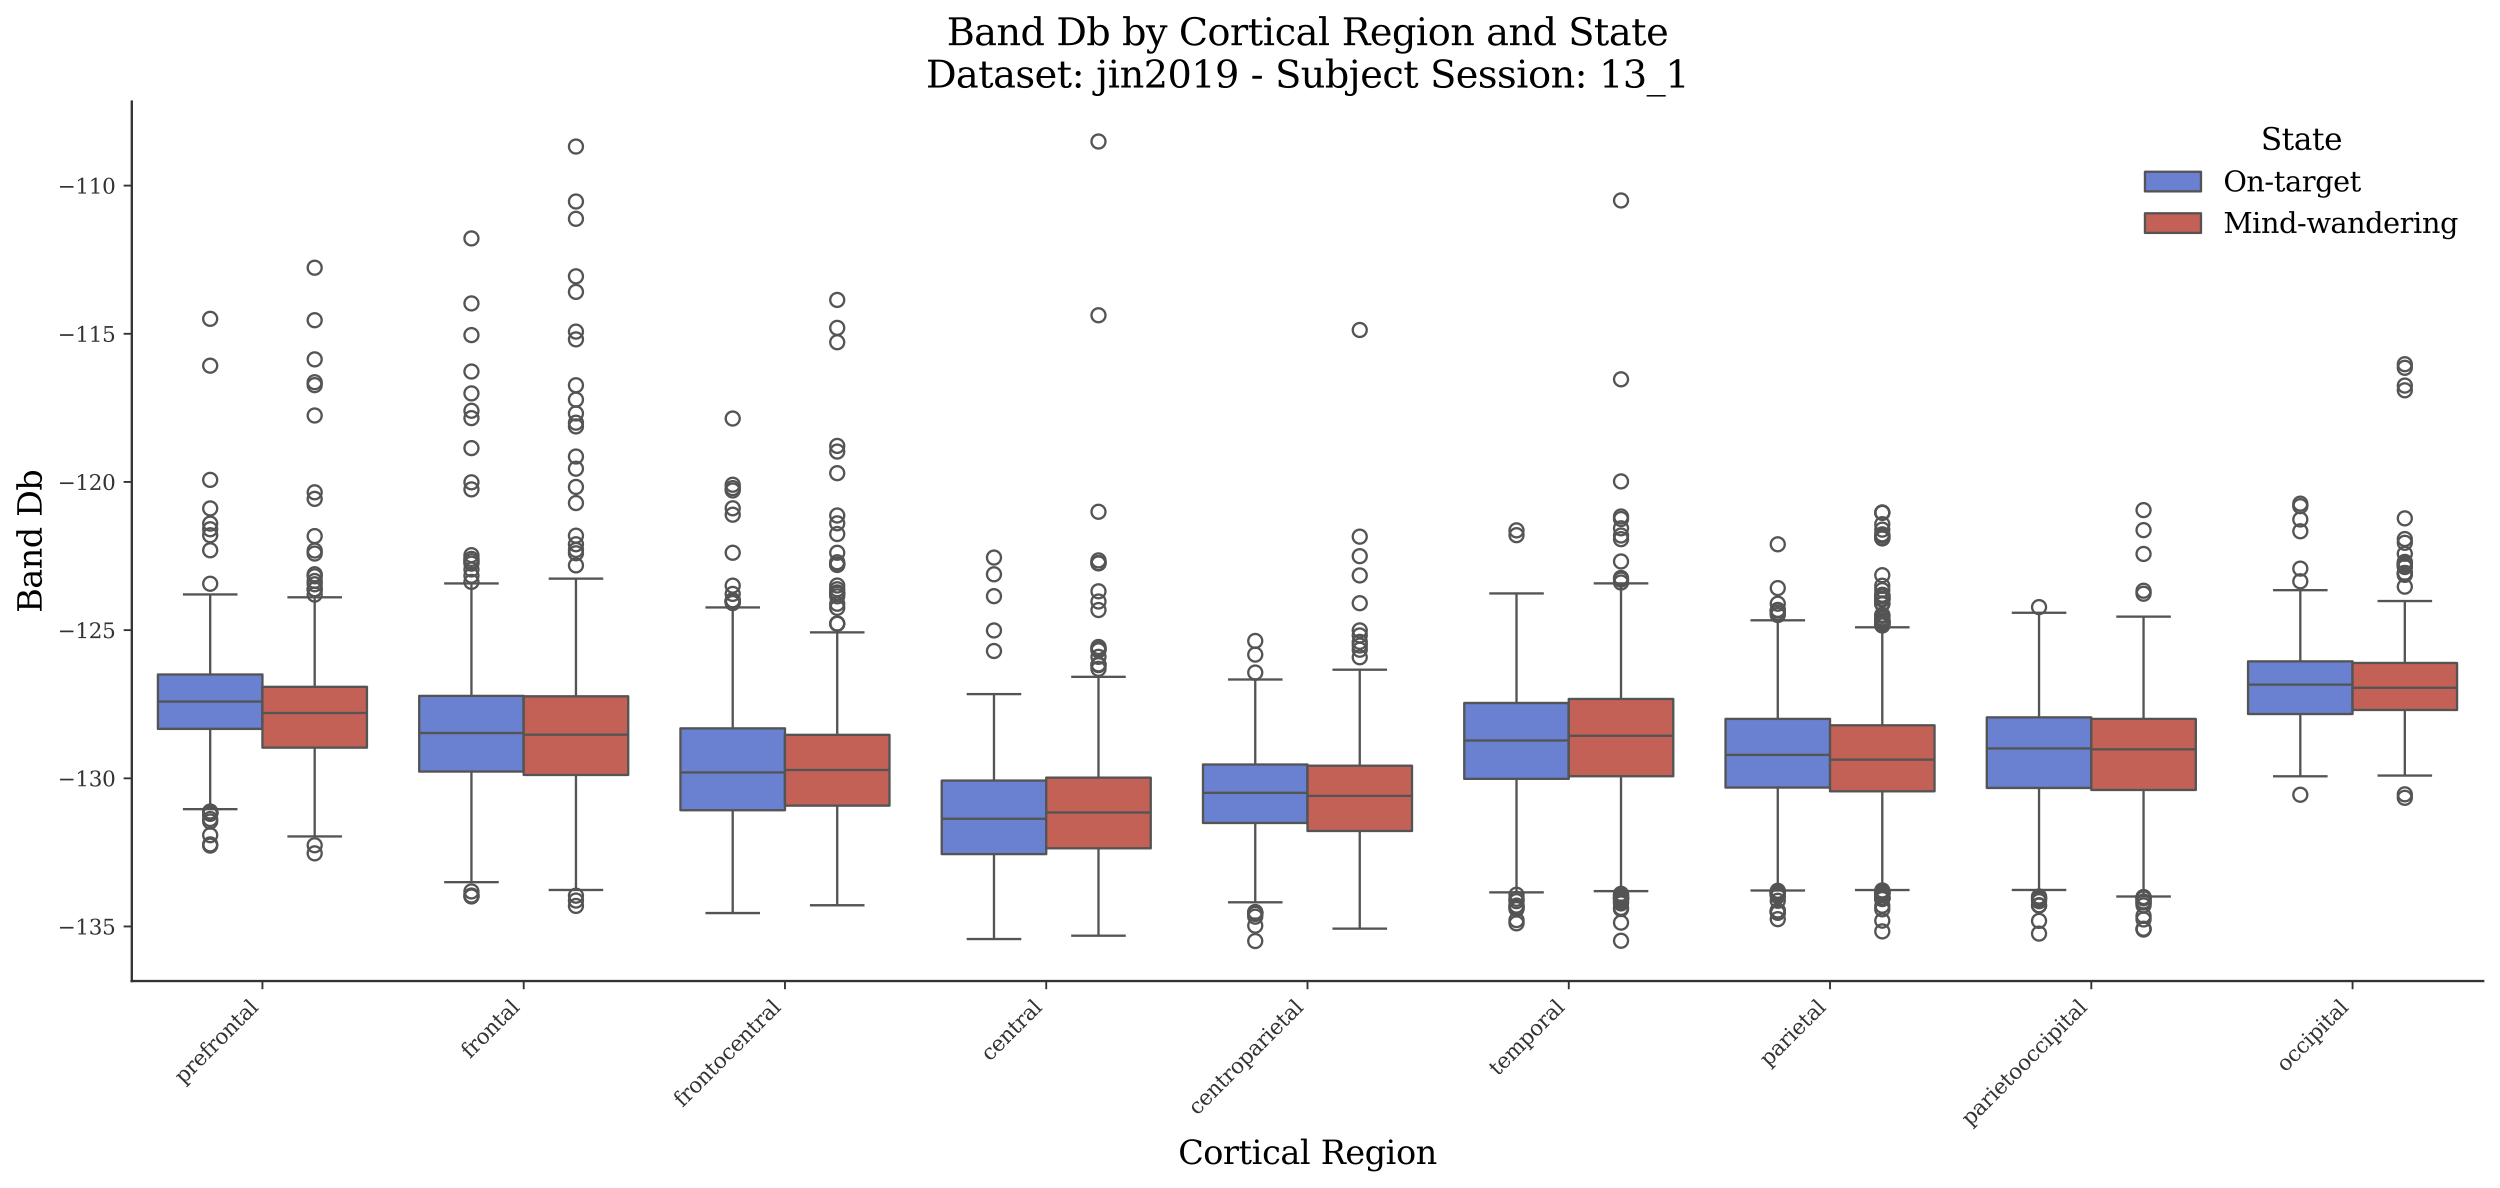 <?xml version="1.0" encoding="utf-8" standalone="no"?>
<!DOCTYPE svg PUBLIC "-//W3C//DTD SVG 1.1//EN"
  "http://www.w3.org/Graphics/SVG/1.1/DTD/svg11.dtd">
<svg xmlns:xlink="http://www.w3.org/1999/xlink" width="1071.11pt" height="509.014pt" viewBox="0 0 1071.11 509.014" xmlns="http://www.w3.org/2000/svg" version="1.1">
 <defs>
  <style type="text/css">*{stroke-linejoin: round; stroke-linecap: butt}</style>
 </defs>
 <g id="figure_1">
  <g id="patch_1">
   <path d="M 0 509.014 
L 1071.11 509.014 
L 1071.11 0 
L 0 0 
z
" style="fill: #ffffff"/>
  </g>
  <g id="axes_1">
   <g id="patch_2">
    <path d="M 56.47 420.314 
L 1063.91 420.314 
L 1063.91 43.502 
L 56.47 43.502 
z
" style="fill: #ffffff"/>
   </g>
   <g id="patch_3">
    <path d="M 112.439 -1317.151 
L 112.439 -1317.151 
L 112.439 -1317.151 
L 112.439 -1317.151 
z
" clip-path="url(#pd0ded7b4fa)" style="fill: #6a80d1; stroke: #545454; stroke-linejoin: miter"/>
   </g>
   <g id="patch_4">
    <path d="M 112.439 -1317.151 
L 112.439 -1317.151 
L 112.439 -1317.151 
L 112.439 -1317.151 
z
" clip-path="url(#pd0ded7b4fa)" style="fill: #c46156; stroke: #545454; stroke-linejoin: miter"/>
   </g>
   <g id="matplotlib.axis_1">
    <g id="xtick_1">
     <g id="line2d_1">
      <defs>
       <path id="md7cd35c077" d="M 0 0 
L 0 3.5 
" style="stroke: #333333; stroke-width: 0.8"/>
      </defs>
      <g>
       <use xlink:href="#md7cd35c077" x="112.439" y="420.314" style="fill: #333333; stroke: #333333; stroke-width: 0.8"/>
      </g>
     </g>
     <g id="text_1">
      <!-- prefrontal -->
      <g style="fill: #333333" transform="translate(78.518 464.747) rotate(-45) scale(0.09 -0.09)">
       <defs>
        <path id="DejaVuSerif-70" d="M 1313 1825 
L 1313 1497 
Q 1313 897 1542 583 
Q 1772 269 2209 269 
Q 2650 269 2876 622 
Q 3103 975 3103 1663 
Q 3103 2353 2876 2703 
Q 2650 3053 2209 3053 
Q 1772 3053 1542 2737 
Q 1313 2422 1313 1825 
z
M 738 2988 
L 184 2988 
L 184 3322 
L 1313 3322 
L 1313 2803 
Q 1481 3116 1742 3264 
Q 2003 3413 2388 3413 
Q 3000 3413 3387 2928 
Q 3775 2444 3775 1663 
Q 3775 881 3387 395 
Q 3000 -91 2388 -91 
Q 2003 -91 1742 57 
Q 1481 206 1313 519 
L 1313 -997 
L 1856 -997 
L 1856 -1331 
L 184 -1331 
L 184 -997 
L 738 -997 
L 738 2988 
z
" transform="scale(0.016)"/>
        <path id="DejaVuSerif-72" d="M 3059 3328 
L 3059 2497 
L 2728 2497 
Q 2713 2744 2591 2866 
Q 2469 2988 2234 2988 
Q 1809 2988 1582 2694 
Q 1356 2400 1356 1850 
L 1356 331 
L 2022 331 
L 2022 0 
L 263 0 
L 263 331 
L 781 331 
L 781 2994 
L 231 2994 
L 231 3322 
L 1356 3322 
L 1356 2731 
Q 1525 3078 1790 3245 
Q 2056 3413 2438 3413 
Q 2578 3413 2733 3391 
Q 2888 3369 3059 3328 
z
" transform="scale(0.016)"/>
        <path id="DejaVuSerif-65" d="M 3469 1600 
L 991 1600 
L 991 1575 
Q 991 903 1244 561 
Q 1497 219 1991 219 
Q 2369 219 2611 417 
Q 2853 616 2950 1006 
L 3413 1006 
Q 3275 459 2904 184 
Q 2534 -91 1931 -91 
Q 1203 -91 761 389 
Q 319 869 319 1663 
Q 319 2450 753 2931 
Q 1188 3413 1894 3413 
Q 2647 3413 3050 2948 
Q 3453 2484 3469 1600 
z
M 2791 1931 
Q 2772 2513 2545 2808 
Q 2319 3103 1894 3103 
Q 1497 3103 1269 2806 
Q 1041 2509 991 1931 
L 2791 1931 
z
" transform="scale(0.016)"/>
        <path id="DejaVuSerif-66" d="M 2753 4078 
L 2450 4078 
Q 2447 4313 2317 4434 
Q 2188 4556 1941 4556 
Q 1619 4556 1487 4379 
Q 1356 4203 1356 3750 
L 1356 3322 
L 2284 3322 
L 2284 2988 
L 1356 2988 
L 1356 331 
L 2094 331 
L 2094 0 
L 231 0 
L 231 331 
L 781 331 
L 781 2988 
L 231 2988 
L 231 3322 
L 781 3322 
L 781 3738 
Q 781 4294 1070 4578 
Q 1359 4863 1919 4863 
Q 2128 4863 2337 4825 
Q 2547 4788 2753 4709 
L 2753 4078 
z
" transform="scale(0.016)"/>
        <path id="DejaVuSerif-6f" d="M 1925 219 
Q 2388 219 2623 584 
Q 2859 950 2859 1663 
Q 2859 2375 2623 2739 
Q 2388 3103 1925 3103 
Q 1463 3103 1227 2739 
Q 991 2375 991 1663 
Q 991 950 1228 584 
Q 1466 219 1925 219 
z
M 1925 -91 
Q 1200 -91 759 389 
Q 319 869 319 1663 
Q 319 2456 758 2934 
Q 1197 3413 1925 3413 
Q 2653 3413 3092 2934 
Q 3531 2456 3531 1663 
Q 3531 869 3092 389 
Q 2653 -91 1925 -91 
z
" transform="scale(0.016)"/>
        <path id="DejaVuSerif-6e" d="M 263 0 
L 263 331 
L 781 331 
L 781 2988 
L 231 2988 
L 231 3322 
L 1356 3322 
L 1356 2731 
Q 1516 3069 1770 3241 
Q 2025 3413 2363 3413 
Q 2913 3413 3172 3097 
Q 3431 2781 3431 2113 
L 3431 331 
L 3944 331 
L 3944 0 
L 2356 0 
L 2356 331 
L 2853 331 
L 2853 1931 
Q 2853 2541 2703 2767 
Q 2553 2994 2175 2994 
Q 1775 2994 1565 2701 
Q 1356 2409 1356 1850 
L 1356 331 
L 1856 331 
L 1856 0 
L 263 0 
z
" transform="scale(0.016)"/>
        <path id="DejaVuSerif-74" d="M 691 2988 
L 184 2988 
L 184 3322 
L 691 3322 
L 691 4353 
L 1269 4353 
L 1269 3322 
L 2350 3322 
L 2350 2988 
L 1269 2988 
L 1269 878 
Q 1269 456 1350 337 
Q 1431 219 1650 219 
Q 1875 219 1978 351 
Q 2081 484 2088 781 
L 2522 781 
Q 2497 328 2275 118 
Q 2053 -91 1600 -91 
Q 1103 -91 897 129 
Q 691 350 691 878 
L 691 2988 
z
" transform="scale(0.016)"/>
        <path id="DejaVuSerif-61" d="M 2547 1044 
L 2547 1747 
L 1806 1747 
Q 1378 1747 1168 1562 
Q 959 1378 959 997 
Q 959 650 1171 447 
Q 1384 244 1747 244 
Q 2106 244 2326 466 
Q 2547 688 2547 1044 
z
M 3122 2075 
L 3122 331 
L 3634 331 
L 3634 0 
L 2547 0 
L 2547 359 
Q 2356 128 2106 18 
Q 1856 -91 1522 -91 
Q 969 -91 644 203 
Q 319 497 319 997 
Q 319 1513 691 1797 
Q 1063 2081 1741 2081 
L 2547 2081 
L 2547 2309 
Q 2547 2688 2317 2895 
Q 2088 3103 1672 3103 
Q 1328 3103 1125 2947 
Q 922 2791 872 2484 
L 575 2484 
L 575 3156 
Q 875 3284 1158 3348 
Q 1441 3413 1709 3413 
Q 2400 3413 2761 3070 
Q 3122 2728 3122 2075 
z
" transform="scale(0.016)"/>
        <path id="DejaVuSerif-6c" d="M 1313 331 
L 1856 331 
L 1856 0 
L 184 0 
L 184 331 
L 738 331 
L 738 4531 
L 184 4531 
L 184 4863 
L 1313 4863 
L 1313 331 
z
" transform="scale(0.016)"/>
       </defs>
       <use xlink:href="#DejaVuSerif-70"/>
       <use xlink:href="#DejaVuSerif-72" transform="translate(64.014 0)"/>
       <use xlink:href="#DejaVuSerif-65" transform="translate(111.816 0)"/>
       <use xlink:href="#DejaVuSerif-66" transform="translate(170.996 0)"/>
       <use xlink:href="#DejaVuSerif-72" transform="translate(208.008 0)"/>
       <use xlink:href="#DejaVuSerif-6f" transform="translate(255.811 0)"/>
       <use xlink:href="#DejaVuSerif-6e" transform="translate(316.016 0)"/>
       <use xlink:href="#DejaVuSerif-74" transform="translate(380.42 0)"/>
       <use xlink:href="#DejaVuSerif-61" transform="translate(420.605 0)"/>
       <use xlink:href="#DejaVuSerif-6c" transform="translate(480.225 0)"/>
      </g>
     </g>
    </g>
    <g id="xtick_2">
     <g id="line2d_2">
      <g>
       <use xlink:href="#md7cd35c077" x="224.377" y="420.314" style="fill: #333333; stroke: #333333; stroke-width: 0.8"/>
      </g>
     </g>
     <g id="text_2">
      <!-- frontal -->
      <g style="fill: #333333" transform="translate(201.338 453.865) rotate(-45) scale(0.09 -0.09)">
       <use xlink:href="#DejaVuSerif-66"/>
       <use xlink:href="#DejaVuSerif-72" transform="translate(37.012 0)"/>
       <use xlink:href="#DejaVuSerif-6f" transform="translate(84.814 0)"/>
       <use xlink:href="#DejaVuSerif-6e" transform="translate(145.02 0)"/>
       <use xlink:href="#DejaVuSerif-74" transform="translate(209.424 0)"/>
       <use xlink:href="#DejaVuSerif-61" transform="translate(249.609 0)"/>
       <use xlink:href="#DejaVuSerif-6c" transform="translate(309.229 0)"/>
      </g>
     </g>
    </g>
    <g id="xtick_3">
     <g id="line2d_3">
      <g>
       <use xlink:href="#md7cd35c077" x="336.314" y="420.314" style="fill: #333333; stroke: #333333; stroke-width: 0.8"/>
      </g>
     </g>
     <g id="text_3">
      <!-- frontocentral -->
      <g style="fill: #333333" transform="translate(292.416 474.725) rotate(-45) scale(0.09 -0.09)">
       <defs>
        <path id="DejaVuSerif-63" d="M 3291 997 
Q 3169 466 2822 187 
Q 2475 -91 1925 -91 
Q 1200 -91 759 389 
Q 319 869 319 1663 
Q 319 2459 759 2936 
Q 1200 3413 1925 3413 
Q 2241 3413 2553 3339 
Q 2866 3266 3181 3116 
L 3181 2266 
L 2847 2266 
Q 2781 2703 2561 2903 
Q 2341 3103 1931 3103 
Q 1466 3103 1228 2742 
Q 991 2381 991 1663 
Q 991 944 1227 581 
Q 1463 219 1931 219 
Q 2303 219 2525 412 
Q 2747 606 2828 997 
L 3291 997 
z
" transform="scale(0.016)"/>
       </defs>
       <use xlink:href="#DejaVuSerif-66"/>
       <use xlink:href="#DejaVuSerif-72" transform="translate(37.012 0)"/>
       <use xlink:href="#DejaVuSerif-6f" transform="translate(84.814 0)"/>
       <use xlink:href="#DejaVuSerif-6e" transform="translate(145.02 0)"/>
       <use xlink:href="#DejaVuSerif-74" transform="translate(209.424 0)"/>
       <use xlink:href="#DejaVuSerif-6f" transform="translate(249.609 0)"/>
       <use xlink:href="#DejaVuSerif-63" transform="translate(309.814 0)"/>
       <use xlink:href="#DejaVuSerif-65" transform="translate(365.82 0)"/>
       <use xlink:href="#DejaVuSerif-6e" transform="translate(425 0)"/>
       <use xlink:href="#DejaVuSerif-74" transform="translate(489.404 0)"/>
       <use xlink:href="#DejaVuSerif-72" transform="translate(529.59 0)"/>
       <use xlink:href="#DejaVuSerif-61" transform="translate(577.393 0)"/>
       <use xlink:href="#DejaVuSerif-6c" transform="translate(637.012 0)"/>
      </g>
     </g>
    </g>
    <g id="xtick_4">
     <g id="line2d_4">
      <g>
       <use xlink:href="#md7cd35c077" x="448.252" y="420.314" style="fill: #333333; stroke: #333333; stroke-width: 0.8"/>
      </g>
     </g>
     <g id="text_4">
      <!-- central -->
      <g style="fill: #333333" transform="translate(424.07 455.008) rotate(-45) scale(0.09 -0.09)">
       <use xlink:href="#DejaVuSerif-63"/>
       <use xlink:href="#DejaVuSerif-65" transform="translate(56.006 0)"/>
       <use xlink:href="#DejaVuSerif-6e" transform="translate(115.186 0)"/>
       <use xlink:href="#DejaVuSerif-74" transform="translate(179.59 0)"/>
       <use xlink:href="#DejaVuSerif-72" transform="translate(219.775 0)"/>
       <use xlink:href="#DejaVuSerif-61" transform="translate(267.578 0)"/>
       <use xlink:href="#DejaVuSerif-6c" transform="translate(327.197 0)"/>
      </g>
     </g>
    </g>
    <g id="xtick_5">
     <g id="line2d_5">
      <g>
       <use xlink:href="#md7cd35c077" x="560.19" y="420.314" style="fill: #333333; stroke: #333333; stroke-width: 0.8"/>
      </g>
     </g>
     <g id="text_5">
      <!-- centroparietal -->
      <g style="fill: #333333" transform="translate(512.907 478.11) rotate(-45) scale(0.09 -0.09)">
       <defs>
        <path id="DejaVuSerif-69" d="M 622 4353 
Q 622 4497 726 4603 
Q 831 4709 978 4709 
Q 1122 4709 1226 4603 
Q 1331 4497 1331 4353 
Q 1331 4206 1228 4103 
Q 1125 4000 978 4000 
Q 831 4000 726 4103 
Q 622 4206 622 4353 
z
M 1356 331 
L 1900 331 
L 1900 0 
L 231 0 
L 231 331 
L 781 331 
L 781 2988 
L 231 2988 
L 231 3322 
L 1356 3322 
L 1356 331 
z
" transform="scale(0.016)"/>
       </defs>
       <use xlink:href="#DejaVuSerif-63"/>
       <use xlink:href="#DejaVuSerif-65" transform="translate(56.006 0)"/>
       <use xlink:href="#DejaVuSerif-6e" transform="translate(115.186 0)"/>
       <use xlink:href="#DejaVuSerif-74" transform="translate(179.59 0)"/>
       <use xlink:href="#DejaVuSerif-72" transform="translate(219.775 0)"/>
       <use xlink:href="#DejaVuSerif-6f" transform="translate(267.578 0)"/>
       <use xlink:href="#DejaVuSerif-70" transform="translate(327.783 0)"/>
       <use xlink:href="#DejaVuSerif-61" transform="translate(391.797 0)"/>
       <use xlink:href="#DejaVuSerif-72" transform="translate(451.416 0)"/>
       <use xlink:href="#DejaVuSerif-69" transform="translate(499.219 0)"/>
       <use xlink:href="#DejaVuSerif-65" transform="translate(531.201 0)"/>
       <use xlink:href="#DejaVuSerif-74" transform="translate(590.381 0)"/>
       <use xlink:href="#DejaVuSerif-61" transform="translate(630.566 0)"/>
       <use xlink:href="#DejaVuSerif-6c" transform="translate(690.186 0)"/>
      </g>
     </g>
    </g>
    <g id="xtick_6">
     <g id="line2d_6">
      <g>
       <use xlink:href="#md7cd35c077" x="672.128" y="420.314" style="fill: #333333; stroke: #333333; stroke-width: 0.8"/>
      </g>
     </g>
     <g id="text_6">
      <!-- temporal -->
      <g style="fill: #333333" transform="translate(641.668 461.286) rotate(-45) scale(0.09 -0.09)">
       <defs>
        <path id="DejaVuSerif-6d" d="M 3316 2675 
Q 3481 3041 3739 3227 
Q 3997 3413 4341 3413 
Q 4863 3413 5119 3089 
Q 5375 2766 5375 2113 
L 5375 331 
L 5894 331 
L 5894 0 
L 4300 0 
L 4300 331 
L 4800 331 
L 4800 2047 
Q 4800 2556 4650 2772 
Q 4500 2988 4153 2988 
Q 3769 2988 3567 2697 
Q 3366 2406 3366 1850 
L 3366 331 
L 3866 331 
L 3866 0 
L 2291 0 
L 2291 331 
L 2791 331 
L 2791 2069 
Q 2791 2566 2641 2777 
Q 2491 2988 2144 2988 
Q 1759 2988 1557 2697 
Q 1356 2406 1356 1850 
L 1356 331 
L 1856 331 
L 1856 0 
L 263 0 
L 263 331 
L 781 331 
L 781 2994 
L 231 2994 
L 231 3322 
L 1356 3322 
L 1356 2731 
Q 1516 3063 1762 3238 
Q 2009 3413 2322 3413 
Q 2709 3413 2968 3220 
Q 3228 3028 3316 2675 
z
" transform="scale(0.016)"/>
       </defs>
       <use xlink:href="#DejaVuSerif-74"/>
       <use xlink:href="#DejaVuSerif-65" transform="translate(40.186 0)"/>
       <use xlink:href="#DejaVuSerif-6d" transform="translate(99.365 0)"/>
       <use xlink:href="#DejaVuSerif-70" transform="translate(194.189 0)"/>
       <use xlink:href="#DejaVuSerif-6f" transform="translate(258.203 0)"/>
       <use xlink:href="#DejaVuSerif-72" transform="translate(318.408 0)"/>
       <use xlink:href="#DejaVuSerif-61" transform="translate(366.211 0)"/>
       <use xlink:href="#DejaVuSerif-6c" transform="translate(425.83 0)"/>
      </g>
     </g>
    </g>
    <g id="xtick_7">
     <g id="line2d_7">
      <g>
       <use xlink:href="#md7cd35c077" x="784.065" y="420.314" style="fill: #333333; stroke: #333333; stroke-width: 0.8"/>
      </g>
     </g>
     <g id="text_7">
      <!-- parietal -->
      <g style="fill: #333333" transform="translate(757.642 457.25) rotate(-45) scale(0.09 -0.09)">
       <use xlink:href="#DejaVuSerif-70"/>
       <use xlink:href="#DejaVuSerif-61" transform="translate(64.014 0)"/>
       <use xlink:href="#DejaVuSerif-72" transform="translate(123.633 0)"/>
       <use xlink:href="#DejaVuSerif-69" transform="translate(171.436 0)"/>
       <use xlink:href="#DejaVuSerif-65" transform="translate(203.418 0)"/>
       <use xlink:href="#DejaVuSerif-74" transform="translate(262.598 0)"/>
       <use xlink:href="#DejaVuSerif-61" transform="translate(302.783 0)"/>
       <use xlink:href="#DejaVuSerif-6c" transform="translate(362.402 0)"/>
      </g>
     </g>
    </g>
    <g id="xtick_8">
     <g id="line2d_8">
      <g>
       <use xlink:href="#md7cd35c077" x="896.003" y="420.314" style="fill: #333333; stroke: #333333; stroke-width: 0.8"/>
      </g>
     </g>
     <g id="text_8">
      <!-- parietooccipital -->
      <g style="fill: #333333" transform="translate(844.087 482.742) rotate(-45) scale(0.09 -0.09)">
       <use xlink:href="#DejaVuSerif-70"/>
       <use xlink:href="#DejaVuSerif-61" transform="translate(64.014 0)"/>
       <use xlink:href="#DejaVuSerif-72" transform="translate(123.633 0)"/>
       <use xlink:href="#DejaVuSerif-69" transform="translate(171.436 0)"/>
       <use xlink:href="#DejaVuSerif-65" transform="translate(203.418 0)"/>
       <use xlink:href="#DejaVuSerif-74" transform="translate(262.598 0)"/>
       <use xlink:href="#DejaVuSerif-6f" transform="translate(302.783 0)"/>
       <use xlink:href="#DejaVuSerif-6f" transform="translate(362.988 0)"/>
       <use xlink:href="#DejaVuSerif-63" transform="translate(423.193 0)"/>
       <use xlink:href="#DejaVuSerif-63" transform="translate(479.199 0)"/>
       <use xlink:href="#DejaVuSerif-69" transform="translate(535.205 0)"/>
       <use xlink:href="#DejaVuSerif-70" transform="translate(567.188 0)"/>
       <use xlink:href="#DejaVuSerif-69" transform="translate(631.201 0)"/>
       <use xlink:href="#DejaVuSerif-74" transform="translate(663.184 0)"/>
       <use xlink:href="#DejaVuSerif-61" transform="translate(703.369 0)"/>
       <use xlink:href="#DejaVuSerif-6c" transform="translate(762.988 0)"/>
      </g>
     </g>
    </g>
    <g id="xtick_9">
     <g id="line2d_9">
      <g>
       <use xlink:href="#md7cd35c077" x="1007.941" y="420.314" style="fill: #333333; stroke: #333333; stroke-width: 0.8"/>
      </g>
     </g>
     <g id="text_9">
      <!-- occipital -->
      <g style="fill: #333333" transform="translate(979.126 459.641) rotate(-45) scale(0.09 -0.09)">
       <use xlink:href="#DejaVuSerif-6f"/>
       <use xlink:href="#DejaVuSerif-63" transform="translate(60.205 0)"/>
       <use xlink:href="#DejaVuSerif-63" transform="translate(116.211 0)"/>
       <use xlink:href="#DejaVuSerif-69" transform="translate(172.217 0)"/>
       <use xlink:href="#DejaVuSerif-70" transform="translate(204.199 0)"/>
       <use xlink:href="#DejaVuSerif-69" transform="translate(268.213 0)"/>
       <use xlink:href="#DejaVuSerif-74" transform="translate(300.195 0)"/>
       <use xlink:href="#DejaVuSerif-61" transform="translate(340.381 0)"/>
       <use xlink:href="#DejaVuSerif-6c" transform="translate(400 0)"/>
      </g>
     </g>
    </g>
    <g id="text_10">
     <!-- Cortical Region -->
     <g transform="translate(504.808 498.704) scale(0.14 -0.14)">
      <defs>
       <path id="DejaVuSerif-43" d="M 4513 1234 
Q 4306 581 3820 245 
Q 3334 -91 2591 -91 
Q 2134 -91 1743 65 
Q 1353 222 1050 525 
Q 700 875 529 1320 
Q 359 1766 359 2328 
Q 359 3416 987 4083 
Q 1616 4750 2644 4750 
Q 3025 4750 3456 4650 
Q 3888 4550 4384 4347 
L 4384 3272 
L 4031 3272 
Q 3916 3859 3567 4137 
Q 3219 4416 2591 4416 
Q 1844 4416 1459 3886 
Q 1075 3356 1075 2328 
Q 1075 1303 1459 773 
Q 1844 244 2591 244 
Q 3113 244 3450 492 
Q 3788 741 3938 1234 
L 4513 1234 
z
" transform="scale(0.016)"/>
       <path id="DejaVuSerif-20" transform="scale(0.016)"/>
       <path id="DejaVuSerif-52" d="M 3066 2316 
Q 3284 2256 3442 2114 
Q 3600 1972 3725 1716 
L 4403 331 
L 4972 331 
L 4972 0 
L 3872 0 
L 3144 1484 
Q 2934 1916 2759 2042 
Q 2584 2169 2278 2169 
L 1581 2169 
L 1581 331 
L 2241 331 
L 2241 0 
L 353 0 
L 353 331 
L 947 331 
L 947 4331 
L 353 4331 
L 353 4666 
L 2719 4666 
Q 3400 4666 3770 4341 
Q 4141 4016 4141 3419 
Q 4141 2938 3870 2661 
Q 3600 2384 3066 2316 
z
M 1581 2503 
L 2503 2503 
Q 2975 2503 3200 2726 
Q 3425 2950 3425 3419 
Q 3425 3888 3200 4109 
Q 2975 4331 2503 4331 
L 1581 4331 
L 1581 2503 
z
" transform="scale(0.016)"/>
       <path id="DejaVuSerif-67" d="M 3359 2988 
L 3359 72 
Q 3359 -644 2965 -1033 
Q 2572 -1422 1844 -1422 
Q 1516 -1422 1216 -1362 
Q 916 -1303 641 -1184 
L 641 -488 
L 941 -488 
Q 997 -813 1206 -963 
Q 1416 -1113 1806 -1113 
Q 2313 -1113 2548 -827 
Q 2784 -541 2784 72 
L 2784 519 
Q 2616 206 2355 57 
Q 2094 -91 1709 -91 
Q 1097 -91 708 395 
Q 319 881 319 1663 
Q 319 2444 706 2928 
Q 1094 3413 1709 3413 
Q 2094 3413 2355 3264 
Q 2616 3116 2784 2803 
L 2784 3322 
L 3909 3322 
L 3909 2988 
L 3359 2988 
z
M 2784 1825 
Q 2784 2422 2554 2737 
Q 2325 3053 1888 3053 
Q 1444 3053 1217 2703 
Q 991 2353 991 1663 
Q 991 975 1217 622 
Q 1444 269 1888 269 
Q 2325 269 2554 583 
Q 2784 897 2784 1497 
L 2784 1825 
z
" transform="scale(0.016)"/>
      </defs>
      <use xlink:href="#DejaVuSerif-43"/>
      <use xlink:href="#DejaVuSerif-6f" transform="translate(76.514 0)"/>
      <use xlink:href="#DejaVuSerif-72" transform="translate(136.719 0)"/>
      <use xlink:href="#DejaVuSerif-74" transform="translate(184.521 0)"/>
      <use xlink:href="#DejaVuSerif-69" transform="translate(224.707 0)"/>
      <use xlink:href="#DejaVuSerif-63" transform="translate(256.689 0)"/>
      <use xlink:href="#DejaVuSerif-61" transform="translate(312.695 0)"/>
      <use xlink:href="#DejaVuSerif-6c" transform="translate(372.314 0)"/>
      <use xlink:href="#DejaVuSerif-20" transform="translate(404.297 0)"/>
      <use xlink:href="#DejaVuSerif-52" transform="translate(436.084 0)"/>
      <use xlink:href="#DejaVuSerif-65" transform="translate(511.377 0)"/>
      <use xlink:href="#DejaVuSerif-67" transform="translate(570.557 0)"/>
      <use xlink:href="#DejaVuSerif-69" transform="translate(634.57 0)"/>
      <use xlink:href="#DejaVuSerif-6f" transform="translate(666.553 0)"/>
      <use xlink:href="#DejaVuSerif-6e" transform="translate(726.758 0)"/>
     </g>
    </g>
   </g>
   <g id="matplotlib.axis_2">
    <g id="ytick_1">
     <g id="line2d_10">
      <defs>
       <path id="m3991af6a62" d="M 0 0 
L -3.5 0 
" style="stroke: #333333; stroke-width: 0.8"/>
      </defs>
      <g>
       <use xlink:href="#m3991af6a62" x="56.47" y="396.95" style="fill: #333333; stroke: #333333; stroke-width: 0.8"/>
      </g>
     </g>
     <g id="text_11">
      <!-- −135 -->
      <g style="fill: #333333" transform="translate(24.749 400.369) scale(0.09 -0.09)">
       <defs>
        <path id="DejaVuSerif-2212" d="M 678 2259 
L 4684 2259 
L 4684 1753 
L 678 1753 
L 678 2259 
z
" transform="scale(0.016)"/>
        <path id="DejaVuSerif-31" d="M 909 0 
L 909 331 
L 1722 331 
L 1722 4213 
L 781 3603 
L 781 4013 
L 1919 4750 
L 2350 4750 
L 2350 331 
L 3163 331 
L 3163 0 
L 909 0 
z
" transform="scale(0.016)"/>
        <path id="DejaVuSerif-33" d="M 622 4469 
Q 988 4606 1323 4678 
Q 1659 4750 1953 4750 
Q 2638 4750 3022 4454 
Q 3406 4159 3406 3634 
Q 3406 3213 3140 2930 
Q 2875 2647 2388 2547 
Q 2963 2466 3280 2130 
Q 3597 1794 3597 1259 
Q 3597 606 3158 257 
Q 2719 -91 1894 -91 
Q 1528 -91 1179 -12 
Q 831 66 488 225 
L 488 1131 
L 838 1131 
Q 869 681 1141 450 
Q 1413 219 1906 219 
Q 2384 219 2661 495 
Q 2938 772 2938 1253 
Q 2938 1803 2653 2086 
Q 2369 2369 1819 2369 
L 1522 2369 
L 1522 2688 
L 1678 2688 
Q 2225 2688 2498 2914 
Q 2772 3141 2772 3597 
Q 2772 4006 2547 4223 
Q 2322 4441 1900 4441 
Q 1478 4441 1245 4241 
Q 1013 4041 972 3647 
L 622 3647 
L 622 4469 
z
" transform="scale(0.016)"/>
        <path id="DejaVuSerif-35" d="M 3219 4666 
L 3219 4153 
L 1081 4153 
L 1081 2816 
Q 1244 2928 1461 2984 
Q 1678 3041 1947 3041 
Q 2703 3041 3140 2622 
Q 3578 2203 3578 1478 
Q 3578 738 3136 323 
Q 2694 -91 1894 -91 
Q 1572 -91 1234 -12 
Q 897 66 544 225 
L 544 1131 
L 897 1131 
Q 925 688 1179 453 
Q 1434 219 1894 219 
Q 2388 219 2653 544 
Q 2919 869 2919 1478 
Q 2919 2084 2655 2407 
Q 2391 2731 1894 2731 
Q 1613 2731 1398 2631 
Q 1184 2531 1019 2322 
L 750 2322 
L 750 4666 
L 3219 4666 
z
" transform="scale(0.016)"/>
       </defs>
       <use xlink:href="#DejaVuSerif-2212"/>
       <use xlink:href="#DejaVuSerif-31" transform="translate(83.789 0)"/>
       <use xlink:href="#DejaVuSerif-33" transform="translate(147.412 0)"/>
       <use xlink:href="#DejaVuSerif-35" transform="translate(211.035 0)"/>
      </g>
     </g>
    </g>
    <g id="ytick_2">
     <g id="line2d_11">
      <g>
       <use xlink:href="#m3991af6a62" x="56.47" y="333.465" style="fill: #333333; stroke: #333333; stroke-width: 0.8"/>
      </g>
     </g>
     <g id="text_12">
      <!-- −130 -->
      <g style="fill: #333333" transform="translate(24.749 336.884) scale(0.09 -0.09)">
       <defs>
        <path id="DejaVuSerif-30" d="M 2034 219 
Q 2513 219 2750 744 
Q 2988 1269 2988 2328 
Q 2988 3391 2750 3916 
Q 2513 4441 2034 4441 
Q 1556 4441 1318 3916 
Q 1081 3391 1081 2328 
Q 1081 1269 1318 744 
Q 1556 219 2034 219 
z
M 2034 -91 
Q 1275 -91 848 546 
Q 422 1184 422 2328 
Q 422 3475 848 4112 
Q 1275 4750 2034 4750 
Q 2797 4750 3222 4112 
Q 3647 3475 3647 2328 
Q 3647 1184 3222 546 
Q 2797 -91 2034 -91 
z
" transform="scale(0.016)"/>
       </defs>
       <use xlink:href="#DejaVuSerif-2212"/>
       <use xlink:href="#DejaVuSerif-31" transform="translate(83.789 0)"/>
       <use xlink:href="#DejaVuSerif-33" transform="translate(147.412 0)"/>
       <use xlink:href="#DejaVuSerif-30" transform="translate(211.035 0)"/>
      </g>
     </g>
    </g>
    <g id="ytick_3">
     <g id="line2d_12">
      <g>
       <use xlink:href="#m3991af6a62" x="56.47" y="269.98" style="fill: #333333; stroke: #333333; stroke-width: 0.8"/>
      </g>
     </g>
     <g id="text_13">
      <!-- −125 -->
      <g style="fill: #333333" transform="translate(24.749 273.399) scale(0.09 -0.09)">
       <defs>
        <path id="DejaVuSerif-32" d="M 819 3553 
L 469 3553 
L 469 4384 
Q 803 4563 1142 4656 
Q 1481 4750 1806 4750 
Q 2534 4750 2956 4397 
Q 3378 4044 3378 3438 
Q 3378 2753 2422 1800 
Q 2347 1728 2309 1691 
L 1131 513 
L 3078 513 
L 3078 1088 
L 3444 1088 
L 3444 0 
L 434 0 
L 434 341 
L 1850 1753 
Q 2319 2222 2519 2614 
Q 2719 3006 2719 3438 
Q 2719 3909 2473 4175 
Q 2228 4441 1797 4441 
Q 1350 4441 1106 4219 
Q 863 3997 819 3553 
z
" transform="scale(0.016)"/>
       </defs>
       <use xlink:href="#DejaVuSerif-2212"/>
       <use xlink:href="#DejaVuSerif-31" transform="translate(83.789 0)"/>
       <use xlink:href="#DejaVuSerif-32" transform="translate(147.412 0)"/>
       <use xlink:href="#DejaVuSerif-35" transform="translate(211.035 0)"/>
      </g>
     </g>
    </g>
    <g id="ytick_4">
     <g id="line2d_13">
      <g>
       <use xlink:href="#m3991af6a62" x="56.47" y="206.494" style="fill: #333333; stroke: #333333; stroke-width: 0.8"/>
      </g>
     </g>
     <g id="text_14">
      <!-- −120 -->
      <g style="fill: #333333" transform="translate(24.749 209.914) scale(0.09 -0.09)">
       <use xlink:href="#DejaVuSerif-2212"/>
       <use xlink:href="#DejaVuSerif-31" transform="translate(83.789 0)"/>
       <use xlink:href="#DejaVuSerif-32" transform="translate(147.412 0)"/>
       <use xlink:href="#DejaVuSerif-30" transform="translate(211.035 0)"/>
      </g>
     </g>
    </g>
    <g id="ytick_5">
     <g id="line2d_14">
      <g>
       <use xlink:href="#m3991af6a62" x="56.47" y="143.009" style="fill: #333333; stroke: #333333; stroke-width: 0.8"/>
      </g>
     </g>
     <g id="text_15">
      <!-- −115 -->
      <g style="fill: #333333" transform="translate(24.749 146.429) scale(0.09 -0.09)">
       <use xlink:href="#DejaVuSerif-2212"/>
       <use xlink:href="#DejaVuSerif-31" transform="translate(83.789 0)"/>
       <use xlink:href="#DejaVuSerif-31" transform="translate(147.412 0)"/>
       <use xlink:href="#DejaVuSerif-35" transform="translate(211.035 0)"/>
      </g>
     </g>
    </g>
    <g id="ytick_6">
     <g id="line2d_15">
      <g>
       <use xlink:href="#m3991af6a62" x="56.47" y="79.524" style="fill: #333333; stroke: #333333; stroke-width: 0.8"/>
      </g>
     </g>
     <g id="text_16">
      <!-- −110 -->
      <g style="fill: #333333" transform="translate(24.749 82.943) scale(0.09 -0.09)">
       <use xlink:href="#DejaVuSerif-2212"/>
       <use xlink:href="#DejaVuSerif-31" transform="translate(83.789 0)"/>
       <use xlink:href="#DejaVuSerif-31" transform="translate(147.412 0)"/>
       <use xlink:href="#DejaVuSerif-30" transform="translate(211.035 0)"/>
      </g>
     </g>
    </g>
    <g id="text_17">
     <!-- Band Db -->
     <g transform="translate(17.838 262.533) rotate(-90) scale(0.14 -0.14)">
      <defs>
       <path id="DejaVuSerif-42" d="M 1581 331 
L 2516 331 
Q 3078 331 3337 575 
Q 3597 819 3597 1350 
Q 3597 1878 3339 2120 
Q 3081 2363 2516 2363 
L 1581 2363 
L 1581 331 
z
M 1581 2694 
L 2375 2694 
Q 2888 2694 3123 2891 
Q 3359 3088 3359 3513 
Q 3359 3941 3123 4136 
Q 2888 4331 2375 4331 
L 1581 4331 
L 1581 2694 
z
M 353 0 
L 353 331 
L 947 331 
L 947 4331 
L 353 4331 
L 353 4666 
L 2656 4666 
Q 3363 4666 3720 4377 
Q 4078 4088 4078 3513 
Q 4078 3097 3829 2850 
Q 3581 2603 3103 2547 
Q 3697 2472 4005 2167 
Q 4313 1863 4313 1350 
Q 4313 656 3875 328 
Q 3438 0 2509 0 
L 353 0 
z
" transform="scale(0.016)"/>
       <path id="DejaVuSerif-64" d="M 3359 331 
L 3909 331 
L 3909 0 
L 2784 0 
L 2784 519 
Q 2616 206 2355 57 
Q 2094 -91 1709 -91 
Q 1097 -91 708 395 
Q 319 881 319 1663 
Q 319 2444 706 2928 
Q 1094 3413 1709 3413 
Q 2094 3413 2355 3264 
Q 2616 3116 2784 2803 
L 2784 4531 
L 2241 4531 
L 2241 4863 
L 3359 4863 
L 3359 331 
z
M 2784 1497 
L 2784 1825 
Q 2784 2422 2554 2737 
Q 2325 3053 1888 3053 
Q 1444 3053 1217 2703 
Q 991 2353 991 1663 
Q 991 975 1217 622 
Q 1444 269 1888 269 
Q 2325 269 2554 583 
Q 2784 897 2784 1497 
z
" transform="scale(0.016)"/>
       <path id="DejaVuSerif-44" d="M 1581 331 
L 2163 331 
Q 3072 331 3558 850 
Q 4044 1369 4044 2338 
Q 4044 3306 3559 3818 
Q 3075 4331 2163 4331 
L 1581 4331 
L 1581 331 
z
M 353 0 
L 353 331 
L 947 331 
L 947 4331 
L 353 4331 
L 353 4666 
L 2209 4666 
Q 3416 4666 4089 4050 
Q 4763 3434 4763 2338 
Q 4763 1238 4088 619 
Q 3413 0 2209 0 
L 353 0 
z
" transform="scale(0.016)"/>
       <path id="DejaVuSerif-62" d="M 738 331 
L 738 4531 
L 184 4531 
L 184 4863 
L 1313 4863 
L 1313 2803 
Q 1481 3116 1742 3264 
Q 2003 3413 2388 3413 
Q 3000 3413 3387 2928 
Q 3775 2444 3775 1663 
Q 3775 881 3387 395 
Q 3000 -91 2388 -91 
Q 2003 -91 1742 57 
Q 1481 206 1313 519 
L 1313 0 
L 184 0 
L 184 331 
L 738 331 
z
M 1313 1497 
Q 1313 897 1542 583 
Q 1772 269 2209 269 
Q 2650 269 2876 622 
Q 3103 975 3103 1663 
Q 3103 2353 2876 2703 
Q 2650 3053 2209 3053 
Q 1772 3053 1542 2737 
Q 1313 2422 1313 1825 
L 1313 1497 
z
" transform="scale(0.016)"/>
      </defs>
      <use xlink:href="#DejaVuSerif-42"/>
      <use xlink:href="#DejaVuSerif-61" transform="translate(73.486 0)"/>
      <use xlink:href="#DejaVuSerif-6e" transform="translate(133.105 0)"/>
      <use xlink:href="#DejaVuSerif-64" transform="translate(197.51 0)"/>
      <use xlink:href="#DejaVuSerif-20" transform="translate(261.523 0)"/>
      <use xlink:href="#DejaVuSerif-44" transform="translate(293.311 0)"/>
      <use xlink:href="#DejaVuSerif-62" transform="translate(373.486 0)"/>
     </g>
    </g>
   </g>
   <g id="patch_5">
    <path d="M 67.664 312.278 
L 112.439 312.278 
L 112.439 288.976 
L 67.664 288.976 
L 67.664 312.278 
z
" clip-path="url(#pd0ded7b4fa)" style="fill: #6a80d1; stroke: #545454; stroke-linejoin: miter"/>
   </g>
   <g id="line2d_16">
    <path d="M 90.051 312.278 
L 90.051 346.676 
" clip-path="url(#pd0ded7b4fa)" style="fill: none; stroke: #545454"/>
   </g>
   <g id="line2d_17">
    <path d="M 90.051 288.976 
L 90.051 254.683 
" clip-path="url(#pd0ded7b4fa)" style="fill: none; stroke: #545454"/>
   </g>
   <g id="line2d_18">
    <path d="M 78.857 346.676 
L 101.245 346.676 
" clip-path="url(#pd0ded7b4fa)" style="fill: none; stroke: #545454; stroke-linecap: square"/>
   </g>
   <g id="line2d_19">
    <path d="M 78.857 254.683 
L 101.245 254.683 
" clip-path="url(#pd0ded7b4fa)" style="fill: none; stroke: #545454; stroke-linecap: square"/>
   </g>
   <g id="line2d_20">
    <defs>
     <path id="maef4a49c45" d="M 0 3 
C 0.796 3 1.559 2.684 2.121 2.121 
C 2.684 1.559 3 0.796 3 0 
C 3 -0.796 2.684 -1.559 2.121 -2.121 
C 1.559 -2.684 0.796 -3 0 -3 
C -0.796 -3 -1.559 -2.684 -2.121 -2.121 
C -2.684 -1.559 -3 -0.796 -3 0 
C -3 0.796 -2.684 1.559 -2.121 2.121 
C -1.559 2.684 -0.796 3 0 3 
z
" style="stroke: #545454"/>
    </defs>
    <g clip-path="url(#pd0ded7b4fa)">
     <use xlink:href="#maef4a49c45" x="90.051" y="350.907" style="fill-opacity: 0; stroke: #545454"/>
     <use xlink:href="#maef4a49c45" x="90.051" y="361.772" style="fill-opacity: 0; stroke: #545454"/>
     <use xlink:href="#maef4a49c45" x="90.051" y="347.713" style="fill-opacity: 0; stroke: #545454"/>
     <use xlink:href="#maef4a49c45" x="90.051" y="348.614" style="fill-opacity: 0; stroke: #545454"/>
     <use xlink:href="#maef4a49c45" x="90.051" y="348.287" style="fill-opacity: 0; stroke: #545454"/>
     <use xlink:href="#maef4a49c45" x="90.051" y="347.884" style="fill-opacity: 0; stroke: #545454"/>
     <use xlink:href="#maef4a49c45" x="90.051" y="362.288" style="fill-opacity: 0; stroke: #545454"/>
     <use xlink:href="#maef4a49c45" x="90.051" y="351.961" style="fill-opacity: 0; stroke: #545454"/>
     <use xlink:href="#maef4a49c45" x="90.051" y="348.641" style="fill-opacity: 0; stroke: #545454"/>
     <use xlink:href="#maef4a49c45" x="90.051" y="357.833" style="fill-opacity: 0; stroke: #545454"/>
     <use xlink:href="#maef4a49c45" x="90.051" y="205.6" style="fill-opacity: 0; stroke: #545454"/>
     <use xlink:href="#maef4a49c45" x="90.051" y="235.76" style="fill-opacity: 0; stroke: #545454"/>
     <use xlink:href="#maef4a49c45" x="90.051" y="226.755" style="fill-opacity: 0; stroke: #545454"/>
     <use xlink:href="#maef4a49c45" x="90.051" y="136.602" style="fill-opacity: 0; stroke: #545454"/>
     <use xlink:href="#maef4a49c45" x="90.051" y="217.837" style="fill-opacity: 0; stroke: #545454"/>
     <use xlink:href="#maef4a49c45" x="90.051" y="229.316" style="fill-opacity: 0; stroke: #545454"/>
     <use xlink:href="#maef4a49c45" x="90.051" y="156.672" style="fill-opacity: 0; stroke: #545454"/>
     <use xlink:href="#maef4a49c45" x="90.051" y="224.344" style="fill-opacity: 0; stroke: #545454"/>
     <use xlink:href="#maef4a49c45" x="90.051" y="250.105" style="fill-opacity: 0; stroke: #545454"/>
    </g>
   </g>
   <g id="patch_6">
    <path d="M 179.601 330.583 
L 224.377 330.583 
L 224.377 298.147 
L 179.601 298.147 
L 179.601 330.583 
z
" clip-path="url(#pd0ded7b4fa)" style="fill: #6a80d1; stroke: #545454; stroke-linejoin: miter"/>
   </g>
   <g id="line2d_21">
    <path d="M 201.989 330.583 
L 201.989 377.949 
" clip-path="url(#pd0ded7b4fa)" style="fill: none; stroke: #545454"/>
   </g>
   <g id="line2d_22">
    <path d="M 201.989 298.147 
L 201.989 249.974 
" clip-path="url(#pd0ded7b4fa)" style="fill: none; stroke: #545454"/>
   </g>
   <g id="line2d_23">
    <path d="M 190.795 377.949 
L 213.183 377.949 
" clip-path="url(#pd0ded7b4fa)" style="fill: none; stroke: #545454; stroke-linecap: square"/>
   </g>
   <g id="line2d_24">
    <path d="M 190.795 249.974 
L 213.183 249.974 
" clip-path="url(#pd0ded7b4fa)" style="fill: none; stroke: #545454; stroke-linecap: square"/>
   </g>
   <g id="line2d_25">
    <g clip-path="url(#pd0ded7b4fa)">
     <use xlink:href="#maef4a49c45" x="201.989" y="381.928" style="fill-opacity: 0; stroke: #545454"/>
     <use xlink:href="#maef4a49c45" x="201.989" y="384.086" style="fill-opacity: 0; stroke: #545454"/>
     <use xlink:href="#maef4a49c45" x="201.989" y="383.694" style="fill-opacity: 0; stroke: #545454"/>
     <use xlink:href="#maef4a49c45" x="201.989" y="206.641" style="fill-opacity: 0; stroke: #545454"/>
     <use xlink:href="#maef4a49c45" x="201.989" y="175.993" style="fill-opacity: 0; stroke: #545454"/>
     <use xlink:href="#maef4a49c45" x="201.989" y="179.145" style="fill-opacity: 0; stroke: #545454"/>
     <use xlink:href="#maef4a49c45" x="201.989" y="240.452" style="fill-opacity: 0; stroke: #545454"/>
     <use xlink:href="#maef4a49c45" x="201.989" y="246.663" style="fill-opacity: 0; stroke: #545454"/>
     <use xlink:href="#maef4a49c45" x="201.989" y="241.489" style="fill-opacity: 0; stroke: #545454"/>
     <use xlink:href="#maef4a49c45" x="201.989" y="191.99" style="fill-opacity: 0; stroke: #545454"/>
     <use xlink:href="#maef4a49c45" x="201.989" y="237.853" style="fill-opacity: 0; stroke: #545454"/>
     <use xlink:href="#maef4a49c45" x="201.989" y="143.572" style="fill-opacity: 0; stroke: #545454"/>
     <use xlink:href="#maef4a49c45" x="201.989" y="102.151" style="fill-opacity: 0; stroke: #545454"/>
     <use xlink:href="#maef4a49c45" x="201.989" y="209.675" style="fill-opacity: 0; stroke: #545454"/>
     <use xlink:href="#maef4a49c45" x="201.989" y="249.316" style="fill-opacity: 0; stroke: #545454"/>
     <use xlink:href="#maef4a49c45" x="201.989" y="243.992" style="fill-opacity: 0; stroke: #545454"/>
     <use xlink:href="#maef4a49c45" x="201.989" y="239.453" style="fill-opacity: 0; stroke: #545454"/>
     <use xlink:href="#maef4a49c45" x="201.989" y="159.181" style="fill-opacity: 0; stroke: #545454"/>
     <use xlink:href="#maef4a49c45" x="201.989" y="129.996" style="fill-opacity: 0; stroke: #545454"/>
     <use xlink:href="#maef4a49c45" x="201.989" y="168.548" style="fill-opacity: 0; stroke: #545454"/>
    </g>
   </g>
   <g id="patch_7">
    <path d="M 291.539 347.134 
L 336.314 347.134 
L 336.314 312.064 
L 291.539 312.064 
L 291.539 347.134 
z
" clip-path="url(#pd0ded7b4fa)" style="fill: #6a80d1; stroke: #545454; stroke-linejoin: miter"/>
   </g>
   <g id="line2d_26">
    <path d="M 313.927 347.134 
L 313.927 391.198 
" clip-path="url(#pd0ded7b4fa)" style="fill: none; stroke: #545454"/>
   </g>
   <g id="line2d_27">
    <path d="M 313.927 312.064 
L 313.927 260.257 
" clip-path="url(#pd0ded7b4fa)" style="fill: none; stroke: #545454"/>
   </g>
   <g id="line2d_28">
    <path d="M 302.733 391.198 
L 325.121 391.198 
" clip-path="url(#pd0ded7b4fa)" style="fill: none; stroke: #545454; stroke-linecap: square"/>
   </g>
   <g id="line2d_29">
    <path d="M 302.733 260.257 
L 325.121 260.257 
" clip-path="url(#pd0ded7b4fa)" style="fill: none; stroke: #545454; stroke-linecap: square"/>
   </g>
   <g id="line2d_30">
    <g clip-path="url(#pd0ded7b4fa)">
     <use xlink:href="#maef4a49c45" x="313.927" y="257.222" style="fill-opacity: 0; stroke: #545454"/>
     <use xlink:href="#maef4a49c45" x="313.927" y="210.135" style="fill-opacity: 0; stroke: #545454"/>
     <use xlink:href="#maef4a49c45" x="313.927" y="258.38" style="fill-opacity: 0; stroke: #545454"/>
     <use xlink:href="#maef4a49c45" x="313.927" y="250.907" style="fill-opacity: 0; stroke: #545454"/>
     <use xlink:href="#maef4a49c45" x="313.927" y="207.682" style="fill-opacity: 0; stroke: #545454"/>
     <use xlink:href="#maef4a49c45" x="313.927" y="209.136" style="fill-opacity: 0; stroke: #545454"/>
     <use xlink:href="#maef4a49c45" x="313.927" y="220.523" style="fill-opacity: 0; stroke: #545454"/>
     <use xlink:href="#maef4a49c45" x="313.927" y="254.456" style="fill-opacity: 0; stroke: #545454"/>
     <use xlink:href="#maef4a49c45" x="313.927" y="257.729" style="fill-opacity: 0; stroke: #545454"/>
     <use xlink:href="#maef4a49c45" x="313.927" y="257.294" style="fill-opacity: 0; stroke: #545454"/>
     <use xlink:href="#maef4a49c45" x="313.927" y="217.771" style="fill-opacity: 0; stroke: #545454"/>
     <use xlink:href="#maef4a49c45" x="313.927" y="179.312" style="fill-opacity: 0; stroke: #545454"/>
     <use xlink:href="#maef4a49c45" x="313.927" y="236.823" style="fill-opacity: 0; stroke: #545454"/>
    </g>
   </g>
   <g id="patch_8">
    <path d="M 403.477 365.938 
L 448.252 365.938 
L 448.252 334.435 
L 403.477 334.435 
L 403.477 365.938 
z
" clip-path="url(#pd0ded7b4fa)" style="fill: #6a80d1; stroke: #545454; stroke-linejoin: miter"/>
   </g>
   <g id="line2d_31">
    <path d="M 425.865 365.938 
L 425.865 402.316 
" clip-path="url(#pd0ded7b4fa)" style="fill: none; stroke: #545454"/>
   </g>
   <g id="line2d_32">
    <path d="M 425.865 334.435 
L 425.865 297.396 
" clip-path="url(#pd0ded7b4fa)" style="fill: none; stroke: #545454"/>
   </g>
   <g id="line2d_33">
    <path d="M 414.671 402.316 
L 437.058 402.316 
" clip-path="url(#pd0ded7b4fa)" style="fill: none; stroke: #545454; stroke-linecap: square"/>
   </g>
   <g id="line2d_34">
    <path d="M 414.671 297.396 
L 437.058 297.396 
" clip-path="url(#pd0ded7b4fa)" style="fill: none; stroke: #545454; stroke-linecap: square"/>
   </g>
   <g id="line2d_35">
    <g clip-path="url(#pd0ded7b4fa)">
     <use xlink:href="#maef4a49c45" x="425.865" y="246.053" style="fill-opacity: 0; stroke: #545454"/>
     <use xlink:href="#maef4a49c45" x="425.865" y="278.918" style="fill-opacity: 0; stroke: #545454"/>
     <use xlink:href="#maef4a49c45" x="425.865" y="255.424" style="fill-opacity: 0; stroke: #545454"/>
     <use xlink:href="#maef4a49c45" x="425.865" y="270.115" style="fill-opacity: 0; stroke: #545454"/>
     <use xlink:href="#maef4a49c45" x="425.865" y="238.886" style="fill-opacity: 0; stroke: #545454"/>
    </g>
   </g>
   <g id="patch_9">
    <path d="M 515.415 352.603 
L 560.19 352.603 
L 560.19 327.537 
L 515.415 327.537 
L 515.415 352.603 
z
" clip-path="url(#pd0ded7b4fa)" style="fill: #6a80d1; stroke: #545454; stroke-linejoin: miter"/>
   </g>
   <g id="line2d_36">
    <path d="M 537.802 352.603 
L 537.802 386.572 
" clip-path="url(#pd0ded7b4fa)" style="fill: none; stroke: #545454"/>
   </g>
   <g id="line2d_37">
    <path d="M 537.802 327.537 
L 537.802 291.139 
" clip-path="url(#pd0ded7b4fa)" style="fill: none; stroke: #545454"/>
   </g>
   <g id="line2d_38">
    <path d="M 526.609 386.572 
L 548.996 386.572 
" clip-path="url(#pd0ded7b4fa)" style="fill: none; stroke: #545454; stroke-linecap: square"/>
   </g>
   <g id="line2d_39">
    <path d="M 526.609 291.139 
L 548.996 291.139 
" clip-path="url(#pd0ded7b4fa)" style="fill: none; stroke: #545454; stroke-linecap: square"/>
   </g>
   <g id="line2d_40">
    <g clip-path="url(#pd0ded7b4fa)">
     <use xlink:href="#maef4a49c45" x="537.802" y="391.587" style="fill-opacity: 0; stroke: #545454"/>
     <use xlink:href="#maef4a49c45" x="537.802" y="390.745" style="fill-opacity: 0; stroke: #545454"/>
     <use xlink:href="#maef4a49c45" x="537.802" y="391.005" style="fill-opacity: 0; stroke: #545454"/>
     <use xlink:href="#maef4a49c45" x="537.802" y="396.592" style="fill-opacity: 0; stroke: #545454"/>
     <use xlink:href="#maef4a49c45" x="537.802" y="403.186" style="fill-opacity: 0; stroke: #545454"/>
     <use xlink:href="#maef4a49c45" x="537.802" y="392.743" style="fill-opacity: 0; stroke: #545454"/>
     <use xlink:href="#maef4a49c45" x="537.802" y="280.464" style="fill-opacity: 0; stroke: #545454"/>
     <use xlink:href="#maef4a49c45" x="537.802" y="274.614" style="fill-opacity: 0; stroke: #545454"/>
     <use xlink:href="#maef4a49c45" x="537.802" y="288.146" style="fill-opacity: 0; stroke: #545454"/>
    </g>
   </g>
   <g id="patch_10">
    <path d="M 627.353 333.695 
L 672.128 333.695 
L 672.128 301.196 
L 627.353 301.196 
L 627.353 333.695 
z
" clip-path="url(#pd0ded7b4fa)" style="fill: #6a80d1; stroke: #545454; stroke-linejoin: miter"/>
   </g>
   <g id="line2d_41">
    <path d="M 649.74 333.695 
L 649.74 382.323 
" clip-path="url(#pd0ded7b4fa)" style="fill: none; stroke: #545454"/>
   </g>
   <g id="line2d_42">
    <path d="M 649.74 301.196 
L 649.74 254.248 
" clip-path="url(#pd0ded7b4fa)" style="fill: none; stroke: #545454"/>
   </g>
   <g id="line2d_43">
    <path d="M 638.546 382.323 
L 660.934 382.323 
" clip-path="url(#pd0ded7b4fa)" style="fill: none; stroke: #545454; stroke-linecap: square"/>
   </g>
   <g id="line2d_44">
    <path d="M 638.546 254.248 
L 660.934 254.248 
" clip-path="url(#pd0ded7b4fa)" style="fill: none; stroke: #545454; stroke-linecap: square"/>
   </g>
   <g id="line2d_45">
    <g clip-path="url(#pd0ded7b4fa)">
     <use xlink:href="#maef4a49c45" x="649.74" y="383.35" style="fill-opacity: 0; stroke: #545454"/>
     <use xlink:href="#maef4a49c45" x="649.74" y="386.099" style="fill-opacity: 0; stroke: #545454"/>
     <use xlink:href="#maef4a49c45" x="649.74" y="388.618" style="fill-opacity: 0; stroke: #545454"/>
     <use xlink:href="#maef4a49c45" x="649.74" y="389.492" style="fill-opacity: 0; stroke: #545454"/>
     <use xlink:href="#maef4a49c45" x="649.74" y="388.001" style="fill-opacity: 0; stroke: #545454"/>
     <use xlink:href="#maef4a49c45" x="649.74" y="385.092" style="fill-opacity: 0; stroke: #545454"/>
     <use xlink:href="#maef4a49c45" x="649.74" y="394.207" style="fill-opacity: 0; stroke: #545454"/>
     <use xlink:href="#maef4a49c45" x="649.74" y="395.596" style="fill-opacity: 0; stroke: #545454"/>
     <use xlink:href="#maef4a49c45" x="649.74" y="227.229" style="fill-opacity: 0; stroke: #545454"/>
     <use xlink:href="#maef4a49c45" x="649.74" y="229.296" style="fill-opacity: 0; stroke: #545454"/>
    </g>
   </g>
   <g id="patch_11">
    <path d="M 739.29 337.419 
L 784.065 337.419 
L 784.065 307.997 
L 739.29 307.997 
L 739.29 337.419 
z
" clip-path="url(#pd0ded7b4fa)" style="fill: #6a80d1; stroke: #545454; stroke-linejoin: miter"/>
   </g>
   <g id="line2d_46">
    <path d="M 761.678 337.419 
L 761.678 381.534 
" clip-path="url(#pd0ded7b4fa)" style="fill: none; stroke: #545454"/>
   </g>
   <g id="line2d_47">
    <path d="M 761.678 307.997 
L 761.678 265.776 
" clip-path="url(#pd0ded7b4fa)" style="fill: none; stroke: #545454"/>
   </g>
   <g id="line2d_48">
    <path d="M 750.484 381.534 
L 772.872 381.534 
" clip-path="url(#pd0ded7b4fa)" style="fill: none; stroke: #545454; stroke-linecap: square"/>
   </g>
   <g id="line2d_49">
    <path d="M 750.484 265.776 
L 772.872 265.776 
" clip-path="url(#pd0ded7b4fa)" style="fill: none; stroke: #545454; stroke-linecap: square"/>
   </g>
   <g id="line2d_50">
    <g clip-path="url(#pd0ded7b4fa)">
     <use xlink:href="#maef4a49c45" x="761.678" y="382.798" style="fill-opacity: 0; stroke: #545454"/>
     <use xlink:href="#maef4a49c45" x="761.678" y="390.943" style="fill-opacity: 0; stroke: #545454"/>
     <use xlink:href="#maef4a49c45" x="761.678" y="391.072" style="fill-opacity: 0; stroke: #545454"/>
     <use xlink:href="#maef4a49c45" x="761.678" y="383.962" style="fill-opacity: 0; stroke: #545454"/>
     <use xlink:href="#maef4a49c45" x="761.678" y="390.124" style="fill-opacity: 0; stroke: #545454"/>
     <use xlink:href="#maef4a49c45" x="761.678" y="382.313" style="fill-opacity: 0; stroke: #545454"/>
     <use xlink:href="#maef4a49c45" x="761.678" y="383.394" style="fill-opacity: 0; stroke: #545454"/>
     <use xlink:href="#maef4a49c45" x="761.678" y="385.942" style="fill-opacity: 0; stroke: #545454"/>
     <use xlink:href="#maef4a49c45" x="761.678" y="381.657" style="fill-opacity: 0; stroke: #545454"/>
     <use xlink:href="#maef4a49c45" x="761.678" y="393.812" style="fill-opacity: 0; stroke: #545454"/>
     <use xlink:href="#maef4a49c45" x="761.678" y="382.298" style="fill-opacity: 0; stroke: #545454"/>
     <use xlink:href="#maef4a49c45" x="761.678" y="390.268" style="fill-opacity: 0; stroke: #545454"/>
     <use xlink:href="#maef4a49c45" x="761.678" y="258.654" style="fill-opacity: 0; stroke: #545454"/>
     <use xlink:href="#maef4a49c45" x="761.678" y="262.537" style="fill-opacity: 0; stroke: #545454"/>
     <use xlink:href="#maef4a49c45" x="761.678" y="233.201" style="fill-opacity: 0; stroke: #545454"/>
     <use xlink:href="#maef4a49c45" x="761.678" y="263.511" style="fill-opacity: 0; stroke: #545454"/>
     <use xlink:href="#maef4a49c45" x="761.678" y="251.959" style="fill-opacity: 0; stroke: #545454"/>
     <use xlink:href="#maef4a49c45" x="761.678" y="261.307" style="fill-opacity: 0; stroke: #545454"/>
     <use xlink:href="#maef4a49c45" x="761.678" y="261.565" style="fill-opacity: 0; stroke: #545454"/>
    </g>
   </g>
   <g id="patch_12">
    <path d="M 851.228 337.586 
L 896.003 337.586 
L 896.003 307.353 
L 851.228 307.353 
L 851.228 337.586 
z
" clip-path="url(#pd0ded7b4fa)" style="fill: #6a80d1; stroke: #545454; stroke-linejoin: miter"/>
   </g>
   <g id="line2d_51">
    <path d="M 873.616 337.586 
L 873.616 381.288 
" clip-path="url(#pd0ded7b4fa)" style="fill: none; stroke: #545454"/>
   </g>
   <g id="line2d_52">
    <path d="M 873.616 307.353 
L 873.616 262.537 
" clip-path="url(#pd0ded7b4fa)" style="fill: none; stroke: #545454"/>
   </g>
   <g id="line2d_53">
    <path d="M 862.422 381.288 
L 884.809 381.288 
" clip-path="url(#pd0ded7b4fa)" style="fill: none; stroke: #545454; stroke-linecap: square"/>
   </g>
   <g id="line2d_54">
    <path d="M 862.422 262.537 
L 884.809 262.537 
" clip-path="url(#pd0ded7b4fa)" style="fill: none; stroke: #545454; stroke-linecap: square"/>
   </g>
   <g id="line2d_55">
    <g clip-path="url(#pd0ded7b4fa)">
     <use xlink:href="#maef4a49c45" x="873.616" y="385.375" style="fill-opacity: 0; stroke: #545454"/>
     <use xlink:href="#maef4a49c45" x="873.616" y="384.897" style="fill-opacity: 0; stroke: #545454"/>
     <use xlink:href="#maef4a49c45" x="873.616" y="384.127" style="fill-opacity: 0; stroke: #545454"/>
     <use xlink:href="#maef4a49c45" x="873.616" y="384.63" style="fill-opacity: 0; stroke: #545454"/>
     <use xlink:href="#maef4a49c45" x="873.616" y="387.869" style="fill-opacity: 0; stroke: #545454"/>
     <use xlink:href="#maef4a49c45" x="873.616" y="394.543" style="fill-opacity: 0; stroke: #545454"/>
     <use xlink:href="#maef4a49c45" x="873.616" y="386.1" style="fill-opacity: 0; stroke: #545454"/>
     <use xlink:href="#maef4a49c45" x="873.616" y="387.952" style="fill-opacity: 0; stroke: #545454"/>
     <use xlink:href="#maef4a49c45" x="873.616" y="399.996" style="fill-opacity: 0; stroke: #545454"/>
     <use xlink:href="#maef4a49c45" x="873.616" y="260.114" style="fill-opacity: 0; stroke: #545454"/>
    </g>
   </g>
   <g id="patch_13">
    <path d="M 963.166 305.913 
L 1007.941 305.913 
L 1007.941 283.349 
L 963.166 283.349 
L 963.166 305.913 
z
" clip-path="url(#pd0ded7b4fa)" style="fill: #6a80d1; stroke: #545454; stroke-linejoin: miter"/>
   </g>
   <g id="line2d_56">
    <path d="M 985.553 305.913 
L 985.553 332.596 
" clip-path="url(#pd0ded7b4fa)" style="fill: none; stroke: #545454"/>
   </g>
   <g id="line2d_57">
    <path d="M 985.553 283.349 
L 985.553 252.847 
" clip-path="url(#pd0ded7b4fa)" style="fill: none; stroke: #545454"/>
   </g>
   <g id="line2d_58">
    <path d="M 974.36 332.596 
L 996.747 332.596 
" clip-path="url(#pd0ded7b4fa)" style="fill: none; stroke: #545454; stroke-linecap: square"/>
   </g>
   <g id="line2d_59">
    <path d="M 974.36 252.847 
L 996.747 252.847 
" clip-path="url(#pd0ded7b4fa)" style="fill: none; stroke: #545454; stroke-linecap: square"/>
   </g>
   <g id="line2d_60">
    <g clip-path="url(#pd0ded7b4fa)">
     <use xlink:href="#maef4a49c45" x="985.553" y="340.509" style="fill-opacity: 0; stroke: #545454"/>
     <use xlink:href="#maef4a49c45" x="985.553" y="222.574" style="fill-opacity: 0; stroke: #545454"/>
     <use xlink:href="#maef4a49c45" x="985.553" y="215.785" style="fill-opacity: 0; stroke: #545454"/>
     <use xlink:href="#maef4a49c45" x="985.553" y="216.866" style="fill-opacity: 0; stroke: #545454"/>
     <use xlink:href="#maef4a49c45" x="985.553" y="227.62" style="fill-opacity: 0; stroke: #545454"/>
     <use xlink:href="#maef4a49c45" x="985.553" y="243.63" style="fill-opacity: 0; stroke: #545454"/>
     <use xlink:href="#maef4a49c45" x="985.553" y="249.051" style="fill-opacity: 0; stroke: #545454"/>
    </g>
   </g>
   <g id="patch_14">
    <path d="M 112.439 320.326 
L 157.214 320.326 
L 157.214 294.261 
L 112.439 294.261 
L 112.439 320.326 
z
" clip-path="url(#pd0ded7b4fa)" style="fill: #c46156; stroke: #545454; stroke-linejoin: miter"/>
   </g>
   <g id="line2d_61">
    <path d="M 134.826 320.326 
L 134.826 358.353 
" clip-path="url(#pd0ded7b4fa)" style="fill: none; stroke: #545454"/>
   </g>
   <g id="line2d_62">
    <path d="M 134.826 294.261 
L 134.826 255.902 
" clip-path="url(#pd0ded7b4fa)" style="fill: none; stroke: #545454"/>
   </g>
   <g id="line2d_63">
    <path d="M 123.633 358.353 
L 146.02 358.353 
" clip-path="url(#pd0ded7b4fa)" style="fill: none; stroke: #545454; stroke-linecap: square"/>
   </g>
   <g id="line2d_64">
    <path d="M 123.633 255.902 
L 146.02 255.902 
" clip-path="url(#pd0ded7b4fa)" style="fill: none; stroke: #545454; stroke-linecap: square"/>
   </g>
   <g id="line2d_65">
    <g clip-path="url(#pd0ded7b4fa)">
     <use xlink:href="#maef4a49c45" x="134.826" y="362.153" style="fill-opacity: 0; stroke: #545454"/>
     <use xlink:href="#maef4a49c45" x="134.826" y="365.608" style="fill-opacity: 0; stroke: #545454"/>
     <use xlink:href="#maef4a49c45" x="134.826" y="252.524" style="fill-opacity: 0; stroke: #545454"/>
     <use xlink:href="#maef4a49c45" x="134.826" y="153.972" style="fill-opacity: 0; stroke: #545454"/>
     <use xlink:href="#maef4a49c45" x="134.826" y="229.685" style="fill-opacity: 0; stroke: #545454"/>
     <use xlink:href="#maef4a49c45" x="134.826" y="237.168" style="fill-opacity: 0; stroke: #545454"/>
     <use xlink:href="#maef4a49c45" x="134.826" y="248.934" style="fill-opacity: 0; stroke: #545454"/>
     <use xlink:href="#maef4a49c45" x="134.826" y="137.193" style="fill-opacity: 0; stroke: #545454"/>
     <use xlink:href="#maef4a49c45" x="134.826" y="235.869" style="fill-opacity: 0; stroke: #545454"/>
     <use xlink:href="#maef4a49c45" x="134.826" y="213.741" style="fill-opacity: 0; stroke: #545454"/>
     <use xlink:href="#maef4a49c45" x="134.826" y="114.704" style="fill-opacity: 0; stroke: #545454"/>
     <use xlink:href="#maef4a49c45" x="134.826" y="210.921" style="fill-opacity: 0; stroke: #545454"/>
     <use xlink:href="#maef4a49c45" x="134.826" y="252.443" style="fill-opacity: 0; stroke: #545454"/>
     <use xlink:href="#maef4a49c45" x="134.826" y="178.016" style="fill-opacity: 0; stroke: #545454"/>
     <use xlink:href="#maef4a49c45" x="134.826" y="246.031" style="fill-opacity: 0; stroke: #545454"/>
     <use xlink:href="#maef4a49c45" x="134.826" y="165.011" style="fill-opacity: 0; stroke: #545454"/>
     <use xlink:href="#maef4a49c45" x="134.826" y="250.329" style="fill-opacity: 0; stroke: #545454"/>
     <use xlink:href="#maef4a49c45" x="134.826" y="246.91" style="fill-opacity: 0; stroke: #545454"/>
     <use xlink:href="#maef4a49c45" x="134.826" y="254.75" style="fill-opacity: 0; stroke: #545454"/>
     <use xlink:href="#maef4a49c45" x="134.826" y="163.756" style="fill-opacity: 0; stroke: #545454"/>
    </g>
   </g>
   <g id="patch_15">
    <path d="M 224.377 332.019 
L 269.152 332.019 
L 269.152 298.322 
L 224.377 298.322 
L 224.377 332.019 
z
" clip-path="url(#pd0ded7b4fa)" style="fill: #c46156; stroke: #545454; stroke-linejoin: miter"/>
   </g>
   <g id="line2d_66">
    <path d="M 246.764 332.019 
L 246.764 381.291 
" clip-path="url(#pd0ded7b4fa)" style="fill: none; stroke: #545454"/>
   </g>
   <g id="line2d_67">
    <path d="M 246.764 298.322 
L 246.764 247.901 
" clip-path="url(#pd0ded7b4fa)" style="fill: none; stroke: #545454"/>
   </g>
   <g id="line2d_68">
    <path d="M 235.57 381.291 
L 257.958 381.291 
" clip-path="url(#pd0ded7b4fa)" style="fill: none; stroke: #545454; stroke-linecap: square"/>
   </g>
   <g id="line2d_69">
    <path d="M 235.57 247.901 
L 257.958 247.901 
" clip-path="url(#pd0ded7b4fa)" style="fill: none; stroke: #545454; stroke-linecap: square"/>
   </g>
   <g id="line2d_70">
    <g clip-path="url(#pd0ded7b4fa)">
     <use xlink:href="#maef4a49c45" x="246.764" y="383.759" style="fill-opacity: 0; stroke: #545454"/>
     <use xlink:href="#maef4a49c45" x="246.764" y="388.133" style="fill-opacity: 0; stroke: #545454"/>
     <use xlink:href="#maef4a49c45" x="246.764" y="385.842" style="fill-opacity: 0; stroke: #545454"/>
     <use xlink:href="#maef4a49c45" x="246.764" y="182.7" style="fill-opacity: 0; stroke: #545454"/>
     <use xlink:href="#maef4a49c45" x="246.764" y="165.06" style="fill-opacity: 0; stroke: #545454"/>
     <use xlink:href="#maef4a49c45" x="246.764" y="233.178" style="fill-opacity: 0; stroke: #545454"/>
     <use xlink:href="#maef4a49c45" x="246.764" y="177.14" style="fill-opacity: 0; stroke: #545454"/>
     <use xlink:href="#maef4a49c45" x="246.764" y="242.233" style="fill-opacity: 0; stroke: #545454"/>
     <use xlink:href="#maef4a49c45" x="246.764" y="208.627" style="fill-opacity: 0; stroke: #545454"/>
     <use xlink:href="#maef4a49c45" x="246.764" y="237.051" style="fill-opacity: 0; stroke: #545454"/>
     <use xlink:href="#maef4a49c45" x="246.764" y="142.079" style="fill-opacity: 0; stroke: #545454"/>
     <use xlink:href="#maef4a49c45" x="246.764" y="93.749" style="fill-opacity: 0; stroke: #545454"/>
     <use xlink:href="#maef4a49c45" x="246.764" y="195.604" style="fill-opacity: 0; stroke: #545454"/>
     <use xlink:href="#maef4a49c45" x="246.764" y="235.627" style="fill-opacity: 0; stroke: #545454"/>
     <use xlink:href="#maef4a49c45" x="246.764" y="118.386" style="fill-opacity: 0; stroke: #545454"/>
     <use xlink:href="#maef4a49c45" x="246.764" y="62.786" style="fill-opacity: 0; stroke: #545454"/>
     <use xlink:href="#maef4a49c45" x="246.764" y="86.336" style="fill-opacity: 0; stroke: #545454"/>
     <use xlink:href="#maef4a49c45" x="246.764" y="215.535" style="fill-opacity: 0; stroke: #545454"/>
     <use xlink:href="#maef4a49c45" x="246.764" y="181.099" style="fill-opacity: 0; stroke: #545454"/>
     <use xlink:href="#maef4a49c45" x="246.764" y="145.403" style="fill-opacity: 0; stroke: #545454"/>
     <use xlink:href="#maef4a49c45" x="246.764" y="200.817" style="fill-opacity: 0; stroke: #545454"/>
     <use xlink:href="#maef4a49c45" x="246.764" y="171.225" style="fill-opacity: 0; stroke: #545454"/>
     <use xlink:href="#maef4a49c45" x="246.764" y="125.055" style="fill-opacity: 0; stroke: #545454"/>
     <use xlink:href="#maef4a49c45" x="246.764" y="229.517" style="fill-opacity: 0; stroke: #545454"/>
    </g>
   </g>
   <g id="patch_16">
    <path d="M 336.314 345.168 
L 381.089 345.168 
L 381.089 314.832 
L 336.314 314.832 
L 336.314 345.168 
z
" clip-path="url(#pd0ded7b4fa)" style="fill: #c46156; stroke: #545454; stroke-linejoin: miter"/>
   </g>
   <g id="line2d_71">
    <path d="M 358.702 345.168 
L 358.702 387.855 
" clip-path="url(#pd0ded7b4fa)" style="fill: none; stroke: #545454"/>
   </g>
   <g id="line2d_72">
    <path d="M 358.702 314.832 
L 358.702 270.92 
" clip-path="url(#pd0ded7b4fa)" style="fill: none; stroke: #545454"/>
   </g>
   <g id="line2d_73">
    <path d="M 347.508 387.855 
L 369.896 387.855 
" clip-path="url(#pd0ded7b4fa)" style="fill: none; stroke: #545454; stroke-linecap: square"/>
   </g>
   <g id="line2d_74">
    <path d="M 347.508 270.92 
L 369.896 270.92 
" clip-path="url(#pd0ded7b4fa)" style="fill: none; stroke: #545454; stroke-linecap: square"/>
   </g>
   <g id="line2d_75">
    <g clip-path="url(#pd0ded7b4fa)">
     <use xlink:href="#maef4a49c45" x="358.702" y="267.149" style="fill-opacity: 0; stroke: #545454"/>
     <use xlink:href="#maef4a49c45" x="358.702" y="242.062" style="fill-opacity: 0; stroke: #545454"/>
     <use xlink:href="#maef4a49c45" x="358.702" y="240.892" style="fill-opacity: 0; stroke: #545454"/>
     <use xlink:href="#maef4a49c45" x="358.702" y="258.673" style="fill-opacity: 0; stroke: #545454"/>
     <use xlink:href="#maef4a49c45" x="358.702" y="250.866" style="fill-opacity: 0; stroke: #545454"/>
     <use xlink:href="#maef4a49c45" x="358.702" y="252.465" style="fill-opacity: 0; stroke: #545454"/>
     <use xlink:href="#maef4a49c45" x="358.702" y="193.471" style="fill-opacity: 0; stroke: #545454"/>
     <use xlink:href="#maef4a49c45" x="358.702" y="191.043" style="fill-opacity: 0; stroke: #545454"/>
     <use xlink:href="#maef4a49c45" x="358.702" y="202.725" style="fill-opacity: 0; stroke: #545454"/>
     <use xlink:href="#maef4a49c45" x="358.702" y="146.633" style="fill-opacity: 0; stroke: #545454"/>
     <use xlink:href="#maef4a49c45" x="358.702" y="140.477" style="fill-opacity: 0; stroke: #545454"/>
     <use xlink:href="#maef4a49c45" x="358.702" y="128.506" style="fill-opacity: 0; stroke: #545454"/>
     <use xlink:href="#maef4a49c45" x="358.702" y="241.772" style="fill-opacity: 0; stroke: #545454"/>
     <use xlink:href="#maef4a49c45" x="358.702" y="220.861" style="fill-opacity: 0; stroke: #545454"/>
     <use xlink:href="#maef4a49c45" x="358.702" y="260.439" style="fill-opacity: 0; stroke: #545454"/>
     <use xlink:href="#maef4a49c45" x="358.702" y="267.258" style="fill-opacity: 0; stroke: #545454"/>
     <use xlink:href="#maef4a49c45" x="358.702" y="253.815" style="fill-opacity: 0; stroke: #545454"/>
     <use xlink:href="#maef4a49c45" x="358.702" y="255.488" style="fill-opacity: 0; stroke: #545454"/>
     <use xlink:href="#maef4a49c45" x="358.702" y="254.399" style="fill-opacity: 0; stroke: #545454"/>
     <use xlink:href="#maef4a49c45" x="358.702" y="228.801" style="fill-opacity: 0; stroke: #545454"/>
     <use xlink:href="#maef4a49c45" x="358.702" y="224.22" style="fill-opacity: 0; stroke: #545454"/>
     <use xlink:href="#maef4a49c45" x="358.702" y="236.839" style="fill-opacity: 0; stroke: #545454"/>
    </g>
   </g>
   <g id="patch_17">
    <path d="M 448.252 363.457 
L 493.027 363.457 
L 493.027 333.184 
L 448.252 333.184 
L 448.252 363.457 
z
" clip-path="url(#pd0ded7b4fa)" style="fill: #c46156; stroke: #545454; stroke-linejoin: miter"/>
   </g>
   <g id="line2d_76">
    <path d="M 470.64 363.457 
L 470.64 400.891 
" clip-path="url(#pd0ded7b4fa)" style="fill: none; stroke: #545454"/>
   </g>
   <g id="line2d_77">
    <path d="M 470.64 333.184 
L 470.64 289.986 
" clip-path="url(#pd0ded7b4fa)" style="fill: none; stroke: #545454"/>
   </g>
   <g id="line2d_78">
    <path d="M 459.446 400.891 
L 481.833 400.891 
" clip-path="url(#pd0ded7b4fa)" style="fill: none; stroke: #545454; stroke-linecap: square"/>
   </g>
   <g id="line2d_79">
    <path d="M 459.446 289.986 
L 481.833 289.986 
" clip-path="url(#pd0ded7b4fa)" style="fill: none; stroke: #545454; stroke-linecap: square"/>
   </g>
   <g id="line2d_80">
    <g clip-path="url(#pd0ded7b4fa)">
     <use xlink:href="#maef4a49c45" x="470.64" y="286.568" style="fill-opacity: 0; stroke: #545454"/>
     <use xlink:href="#maef4a49c45" x="470.64" y="257.715" style="fill-opacity: 0; stroke: #545454"/>
     <use xlink:href="#maef4a49c45" x="470.64" y="277.196" style="fill-opacity: 0; stroke: #545454"/>
     <use xlink:href="#maef4a49c45" x="470.64" y="241.239" style="fill-opacity: 0; stroke: #545454"/>
     <use xlink:href="#maef4a49c45" x="470.64" y="219.268" style="fill-opacity: 0; stroke: #545454"/>
     <use xlink:href="#maef4a49c45" x="470.64" y="281.418" style="fill-opacity: 0; stroke: #545454"/>
     <use xlink:href="#maef4a49c45" x="470.64" y="284.64" style="fill-opacity: 0; stroke: #545454"/>
     <use xlink:href="#maef4a49c45" x="470.64" y="261.363" style="fill-opacity: 0; stroke: #545454"/>
     <use xlink:href="#maef4a49c45" x="470.64" y="135.074" style="fill-opacity: 0; stroke: #545454"/>
     <use xlink:href="#maef4a49c45" x="470.64" y="60.629" style="fill-opacity: 0; stroke: #545454"/>
     <use xlink:href="#maef4a49c45" x="470.64" y="278.648" style="fill-opacity: 0; stroke: #545454"/>
     <use xlink:href="#maef4a49c45" x="470.64" y="241.348" style="fill-opacity: 0; stroke: #545454"/>
     <use xlink:href="#maef4a49c45" x="470.64" y="240.105" style="fill-opacity: 0; stroke: #545454"/>
     <use xlink:href="#maef4a49c45" x="470.64" y="284.969" style="fill-opacity: 0; stroke: #545454"/>
     <use xlink:href="#maef4a49c45" x="470.64" y="278.009" style="fill-opacity: 0; stroke: #545454"/>
     <use xlink:href="#maef4a49c45" x="470.64" y="253.345" style="fill-opacity: 0; stroke: #545454"/>
    </g>
   </g>
   <g id="patch_18">
    <path d="M 560.19 356.031 
L 604.965 356.031 
L 604.965 328.055 
L 560.19 328.055 
L 560.19 356.031 
z
" clip-path="url(#pd0ded7b4fa)" style="fill: #c46156; stroke: #545454; stroke-linejoin: miter"/>
   </g>
   <g id="line2d_81">
    <path d="M 582.577 356.031 
L 582.577 397.86 
" clip-path="url(#pd0ded7b4fa)" style="fill: none; stroke: #545454"/>
   </g>
   <g id="line2d_82">
    <path d="M 582.577 328.055 
L 582.577 286.938 
" clip-path="url(#pd0ded7b4fa)" style="fill: none; stroke: #545454"/>
   </g>
   <g id="line2d_83">
    <path d="M 571.384 397.86 
L 593.771 397.86 
" clip-path="url(#pd0ded7b4fa)" style="fill: none; stroke: #545454; stroke-linecap: square"/>
   </g>
   <g id="line2d_84">
    <path d="M 571.384 286.938 
L 593.771 286.938 
" clip-path="url(#pd0ded7b4fa)" style="fill: none; stroke: #545454; stroke-linecap: square"/>
   </g>
   <g id="line2d_85">
    <g clip-path="url(#pd0ded7b4fa)">
     <use xlink:href="#maef4a49c45" x="582.577" y="278.38" style="fill-opacity: 0; stroke: #545454"/>
     <use xlink:href="#maef4a49c45" x="582.577" y="272.257" style="fill-opacity: 0; stroke: #545454"/>
     <use xlink:href="#maef4a49c45" x="582.577" y="281.599" style="fill-opacity: 0; stroke: #545454"/>
     <use xlink:href="#maef4a49c45" x="582.577" y="258.435" style="fill-opacity: 0; stroke: #545454"/>
     <use xlink:href="#maef4a49c45" x="582.577" y="141.38" style="fill-opacity: 0; stroke: #545454"/>
     <use xlink:href="#maef4a49c45" x="582.577" y="270.086" style="fill-opacity: 0; stroke: #545454"/>
     <use xlink:href="#maef4a49c45" x="582.577" y="238.286" style="fill-opacity: 0; stroke: #545454"/>
     <use xlink:href="#maef4a49c45" x="582.577" y="246.536" style="fill-opacity: 0; stroke: #545454"/>
     <use xlink:href="#maef4a49c45" x="582.577" y="229.922" style="fill-opacity: 0; stroke: #545454"/>
     <use xlink:href="#maef4a49c45" x="582.577" y="276.562" style="fill-opacity: 0; stroke: #545454"/>
     <use xlink:href="#maef4a49c45" x="582.577" y="275" style="fill-opacity: 0; stroke: #545454"/>
    </g>
   </g>
   <g id="patch_19">
    <path d="M 672.128 332.56 
L 716.903 332.56 
L 716.903 299.462 
L 672.128 299.462 
L 672.128 332.56 
z
" clip-path="url(#pd0ded7b4fa)" style="fill: #c46156; stroke: #545454; stroke-linejoin: miter"/>
   </g>
   <g id="line2d_86">
    <path d="M 694.515 332.56 
L 694.515 381.8 
" clip-path="url(#pd0ded7b4fa)" style="fill: none; stroke: #545454"/>
   </g>
   <g id="line2d_87">
    <path d="M 694.515 299.462 
L 694.515 249.939 
" clip-path="url(#pd0ded7b4fa)" style="fill: none; stroke: #545454"/>
   </g>
   <g id="line2d_88">
    <path d="M 683.321 381.8 
L 705.709 381.8 
" clip-path="url(#pd0ded7b4fa)" style="fill: none; stroke: #545454; stroke-linecap: square"/>
   </g>
   <g id="line2d_89">
    <path d="M 683.321 249.939 
L 705.709 249.939 
" clip-path="url(#pd0ded7b4fa)" style="fill: none; stroke: #545454; stroke-linecap: square"/>
   </g>
   <g id="line2d_90">
    <g clip-path="url(#pd0ded7b4fa)">
     <use xlink:href="#maef4a49c45" x="694.515" y="387.075" style="fill-opacity: 0; stroke: #545454"/>
     <use xlink:href="#maef4a49c45" x="694.515" y="385.055" style="fill-opacity: 0; stroke: #545454"/>
     <use xlink:href="#maef4a49c45" x="694.515" y="403.065" style="fill-opacity: 0; stroke: #545454"/>
     <use xlink:href="#maef4a49c45" x="694.515" y="384.871" style="fill-opacity: 0; stroke: #545454"/>
     <use xlink:href="#maef4a49c45" x="694.515" y="386.523" style="fill-opacity: 0; stroke: #545454"/>
     <use xlink:href="#maef4a49c45" x="694.515" y="389.486" style="fill-opacity: 0; stroke: #545454"/>
     <use xlink:href="#maef4a49c45" x="694.515" y="382.964" style="fill-opacity: 0; stroke: #545454"/>
     <use xlink:href="#maef4a49c45" x="694.515" y="384.758" style="fill-opacity: 0; stroke: #545454"/>
     <use xlink:href="#maef4a49c45" x="694.515" y="395.293" style="fill-opacity: 0; stroke: #545454"/>
     <use xlink:href="#maef4a49c45" x="694.515" y="384.69" style="fill-opacity: 0; stroke: #545454"/>
     <use xlink:href="#maef4a49c45" x="694.515" y="385.402" style="fill-opacity: 0; stroke: #545454"/>
     <use xlink:href="#maef4a49c45" x="694.515" y="388.971" style="fill-opacity: 0; stroke: #545454"/>
     <use xlink:href="#maef4a49c45" x="694.515" y="383.448" style="fill-opacity: 0; stroke: #545454"/>
     <use xlink:href="#maef4a49c45" x="694.515" y="383.552" style="fill-opacity: 0; stroke: #545454"/>
     <use xlink:href="#maef4a49c45" x="694.515" y="386.039" style="fill-opacity: 0; stroke: #545454"/>
     <use xlink:href="#maef4a49c45" x="694.515" y="384.269" style="fill-opacity: 0; stroke: #545454"/>
     <use xlink:href="#maef4a49c45" x="694.515" y="229.435" style="fill-opacity: 0; stroke: #545454"/>
     <use xlink:href="#maef4a49c45" x="694.515" y="248.323" style="fill-opacity: 0; stroke: #545454"/>
     <use xlink:href="#maef4a49c45" x="694.515" y="249.571" style="fill-opacity: 0; stroke: #545454"/>
     <use xlink:href="#maef4a49c45" x="694.515" y="247.615" style="fill-opacity: 0; stroke: #545454"/>
     <use xlink:href="#maef4a49c45" x="694.515" y="85.886" style="fill-opacity: 0; stroke: #545454"/>
     <use xlink:href="#maef4a49c45" x="694.515" y="162.512" style="fill-opacity: 0; stroke: #545454"/>
     <use xlink:href="#maef4a49c45" x="694.515" y="221.288" style="fill-opacity: 0; stroke: #545454"/>
     <use xlink:href="#maef4a49c45" x="694.515" y="240.557" style="fill-opacity: 0; stroke: #545454"/>
     <use xlink:href="#maef4a49c45" x="694.515" y="206.257" style="fill-opacity: 0; stroke: #545454"/>
     <use xlink:href="#maef4a49c45" x="694.515" y="226.345" style="fill-opacity: 0; stroke: #545454"/>
     <use xlink:href="#maef4a49c45" x="694.515" y="231.004" style="fill-opacity: 0; stroke: #545454"/>
     <use xlink:href="#maef4a49c45" x="694.515" y="222.374" style="fill-opacity: 0; stroke: #545454"/>
    </g>
   </g>
   <g id="patch_20">
    <path d="M 784.065 339.022 
L 828.841 339.022 
L 828.841 310.742 
L 784.065 310.742 
L 784.065 339.022 
z
" clip-path="url(#pd0ded7b4fa)" style="fill: #c46156; stroke: #545454; stroke-linejoin: miter"/>
   </g>
   <g id="line2d_91">
    <path d="M 806.453 339.022 
L 806.453 381.333 
" clip-path="url(#pd0ded7b4fa)" style="fill: none; stroke: #545454"/>
   </g>
   <g id="line2d_92">
    <path d="M 806.453 310.742 
L 806.453 268.756 
" clip-path="url(#pd0ded7b4fa)" style="fill: none; stroke: #545454"/>
   </g>
   <g id="line2d_93">
    <path d="M 795.259 381.333 
L 817.647 381.333 
" clip-path="url(#pd0ded7b4fa)" style="fill: none; stroke: #545454; stroke-linecap: square"/>
   </g>
   <g id="line2d_94">
    <path d="M 795.259 268.756 
L 817.647 268.756 
" clip-path="url(#pd0ded7b4fa)" style="fill: none; stroke: #545454; stroke-linecap: square"/>
   </g>
   <g id="line2d_95">
    <g clip-path="url(#pd0ded7b4fa)">
     <use xlink:href="#maef4a49c45" x="806.453" y="382.103" style="fill-opacity: 0; stroke: #545454"/>
     <use xlink:href="#maef4a49c45" x="806.453" y="383.408" style="fill-opacity: 0; stroke: #545454"/>
     <use xlink:href="#maef4a49c45" x="806.453" y="399.046" style="fill-opacity: 0; stroke: #545454"/>
     <use xlink:href="#maef4a49c45" x="806.453" y="381.501" style="fill-opacity: 0; stroke: #545454"/>
     <use xlink:href="#maef4a49c45" x="806.453" y="384.732" style="fill-opacity: 0; stroke: #545454"/>
     <use xlink:href="#maef4a49c45" x="806.453" y="384.645" style="fill-opacity: 0; stroke: #545454"/>
     <use xlink:href="#maef4a49c45" x="806.453" y="394.444" style="fill-opacity: 0; stroke: #545454"/>
     <use xlink:href="#maef4a49c45" x="806.453" y="388.049" style="fill-opacity: 0; stroke: #545454"/>
     <use xlink:href="#maef4a49c45" x="806.453" y="382.475" style="fill-opacity: 0; stroke: #545454"/>
     <use xlink:href="#maef4a49c45" x="806.453" y="382.141" style="fill-opacity: 0; stroke: #545454"/>
     <use xlink:href="#maef4a49c45" x="806.453" y="389.605" style="fill-opacity: 0; stroke: #545454"/>
     <use xlink:href="#maef4a49c45" x="806.453" y="384.852" style="fill-opacity: 0; stroke: #545454"/>
     <use xlink:href="#maef4a49c45" x="806.453" y="383.02" style="fill-opacity: 0; stroke: #545454"/>
     <use xlink:href="#maef4a49c45" x="806.453" y="385.21" style="fill-opacity: 0; stroke: #545454"/>
     <use xlink:href="#maef4a49c45" x="806.453" y="258.518" style="fill-opacity: 0; stroke: #545454"/>
     <use xlink:href="#maef4a49c45" x="806.453" y="264.903" style="fill-opacity: 0; stroke: #545454"/>
     <use xlink:href="#maef4a49c45" x="806.453" y="254.814" style="fill-opacity: 0; stroke: #545454"/>
     <use xlink:href="#maef4a49c45" x="806.453" y="267.994" style="fill-opacity: 0; stroke: #545454"/>
     <use xlink:href="#maef4a49c45" x="806.453" y="229.559" style="fill-opacity: 0; stroke: #545454"/>
     <use xlink:href="#maef4a49c45" x="806.453" y="266.407" style="fill-opacity: 0; stroke: #545454"/>
     <use xlink:href="#maef4a49c45" x="806.453" y="265.756" style="fill-opacity: 0; stroke: #545454"/>
     <use xlink:href="#maef4a49c45" x="806.453" y="267.69" style="fill-opacity: 0; stroke: #545454"/>
     <use xlink:href="#maef4a49c45" x="806.453" y="263.86" style="fill-opacity: 0; stroke: #545454"/>
     <use xlink:href="#maef4a49c45" x="806.453" y="246.436" style="fill-opacity: 0; stroke: #545454"/>
     <use xlink:href="#maef4a49c45" x="806.453" y="250.943" style="fill-opacity: 0; stroke: #545454"/>
     <use xlink:href="#maef4a49c45" x="806.453" y="256.8" style="fill-opacity: 0; stroke: #545454"/>
     <use xlink:href="#maef4a49c45" x="806.453" y="256.547" style="fill-opacity: 0; stroke: #545454"/>
     <use xlink:href="#maef4a49c45" x="806.453" y="256.772" style="fill-opacity: 0; stroke: #545454"/>
     <use xlink:href="#maef4a49c45" x="806.453" y="252.828" style="fill-opacity: 0; stroke: #545454"/>
     <use xlink:href="#maef4a49c45" x="806.453" y="266.787" style="fill-opacity: 0; stroke: #545454"/>
     <use xlink:href="#maef4a49c45" x="806.453" y="219.735" style="fill-opacity: 0; stroke: #545454"/>
     <use xlink:href="#maef4a49c45" x="806.453" y="230.688" style="fill-opacity: 0; stroke: #545454"/>
     <use xlink:href="#maef4a49c45" x="806.453" y="228.939" style="fill-opacity: 0; stroke: #545454"/>
     <use xlink:href="#maef4a49c45" x="806.453" y="226.917" style="fill-opacity: 0; stroke: #545454"/>
     <use xlink:href="#maef4a49c45" x="806.453" y="224.574" style="fill-opacity: 0; stroke: #545454"/>
     <use xlink:href="#maef4a49c45" x="806.453" y="258.855" style="fill-opacity: 0; stroke: #545454"/>
     <use xlink:href="#maef4a49c45" x="806.453" y="266.189" style="fill-opacity: 0; stroke: #545454"/>
     <use xlink:href="#maef4a49c45" x="806.453" y="263.381" style="fill-opacity: 0; stroke: #545454"/>
     <use xlink:href="#maef4a49c45" x="806.453" y="230.49" style="fill-opacity: 0; stroke: #545454"/>
     <use xlink:href="#maef4a49c45" x="806.453" y="255.58" style="fill-opacity: 0; stroke: #545454"/>
     <use xlink:href="#maef4a49c45" x="806.453" y="255.079" style="fill-opacity: 0; stroke: #545454"/>
     <use xlink:href="#maef4a49c45" x="806.453" y="267.101" style="fill-opacity: 0; stroke: #545454"/>
     <use xlink:href="#maef4a49c45" x="806.453" y="219.547" style="fill-opacity: 0; stroke: #545454"/>
     <use xlink:href="#maef4a49c45" x="806.453" y="267.063" style="fill-opacity: 0; stroke: #545454"/>
    </g>
   </g>
   <g id="patch_21">
    <path d="M 896.003 338.456 
L 940.778 338.456 
L 940.778 308.015 
L 896.003 308.015 
L 896.003 338.456 
z
" clip-path="url(#pd0ded7b4fa)" style="fill: #c46156; stroke: #545454; stroke-linejoin: miter"/>
   </g>
   <g id="line2d_96">
    <path d="M 918.391 338.456 
L 918.391 384.101 
" clip-path="url(#pd0ded7b4fa)" style="fill: none; stroke: #545454"/>
   </g>
   <g id="line2d_97">
    <path d="M 918.391 308.015 
L 918.391 264.199 
" clip-path="url(#pd0ded7b4fa)" style="fill: none; stroke: #545454"/>
   </g>
   <g id="line2d_98">
    <path d="M 907.197 384.101 
L 929.585 384.101 
" clip-path="url(#pd0ded7b4fa)" style="fill: none; stroke: #545454; stroke-linecap: square"/>
   </g>
   <g id="line2d_99">
    <path d="M 907.197 264.199 
L 929.585 264.199 
" clip-path="url(#pd0ded7b4fa)" style="fill: none; stroke: #545454; stroke-linecap: square"/>
   </g>
   <g id="line2d_100">
    <g clip-path="url(#pd0ded7b4fa)">
     <use xlink:href="#maef4a49c45" x="918.391" y="397.894" style="fill-opacity: 0; stroke: #545454"/>
     <use xlink:href="#maef4a49c45" x="918.391" y="398.269" style="fill-opacity: 0; stroke: #545454"/>
     <use xlink:href="#maef4a49c45" x="918.391" y="386.673" style="fill-opacity: 0; stroke: #545454"/>
     <use xlink:href="#maef4a49c45" x="918.391" y="384.896" style="fill-opacity: 0; stroke: #545454"/>
     <use xlink:href="#maef4a49c45" x="918.391" y="393.943" style="fill-opacity: 0; stroke: #545454"/>
     <use xlink:href="#maef4a49c45" x="918.391" y="387.926" style="fill-opacity: 0; stroke: #545454"/>
     <use xlink:href="#maef4a49c45" x="918.391" y="384.486" style="fill-opacity: 0; stroke: #545454"/>
     <use xlink:href="#maef4a49c45" x="918.391" y="386.251" style="fill-opacity: 0; stroke: #545454"/>
     <use xlink:href="#maef4a49c45" x="918.391" y="392.343" style="fill-opacity: 0; stroke: #545454"/>
     <use xlink:href="#maef4a49c45" x="918.391" y="384.35" style="fill-opacity: 0; stroke: #545454"/>
     <use xlink:href="#maef4a49c45" x="918.391" y="253.101" style="fill-opacity: 0; stroke: #545454"/>
     <use xlink:href="#maef4a49c45" x="918.391" y="254.377" style="fill-opacity: 0; stroke: #545454"/>
     <use xlink:href="#maef4a49c45" x="918.391" y="237.338" style="fill-opacity: 0; stroke: #545454"/>
     <use xlink:href="#maef4a49c45" x="918.391" y="227.134" style="fill-opacity: 0; stroke: #545454"/>
     <use xlink:href="#maef4a49c45" x="918.391" y="218.556" style="fill-opacity: 0; stroke: #545454"/>
    </g>
   </g>
   <g id="patch_22">
    <path d="M 1007.941 304.174 
L 1052.716 304.174 
L 1052.716 284.054 
L 1007.941 284.054 
L 1007.941 304.174 
z
" clip-path="url(#pd0ded7b4fa)" style="fill: #c46156; stroke: #545454; stroke-linejoin: miter"/>
   </g>
   <g id="line2d_101">
    <path d="M 1030.329 304.174 
L 1030.329 332.299 
" clip-path="url(#pd0ded7b4fa)" style="fill: none; stroke: #545454"/>
   </g>
   <g id="line2d_102">
    <path d="M 1030.329 284.054 
L 1030.329 257.522 
" clip-path="url(#pd0ded7b4fa)" style="fill: none; stroke: #545454"/>
   </g>
   <g id="line2d_103">
    <path d="M 1019.135 332.299 
L 1041.522 332.299 
" clip-path="url(#pd0ded7b4fa)" style="fill: none; stroke: #545454; stroke-linecap: square"/>
   </g>
   <g id="line2d_104">
    <path d="M 1019.135 257.522 
L 1041.522 257.522 
" clip-path="url(#pd0ded7b4fa)" style="fill: none; stroke: #545454; stroke-linecap: square"/>
   </g>
   <g id="line2d_105">
    <g clip-path="url(#pd0ded7b4fa)">
     <use xlink:href="#maef4a49c45" x="1030.329" y="341.824" style="fill-opacity: 0; stroke: #545454"/>
     <use xlink:href="#maef4a49c45" x="1030.329" y="340.327" style="fill-opacity: 0; stroke: #545454"/>
     <use xlink:href="#maef4a49c45" x="1030.329" y="251.35" style="fill-opacity: 0; stroke: #545454"/>
     <use xlink:href="#maef4a49c45" x="1030.329" y="246.308" style="fill-opacity: 0; stroke: #545454"/>
     <use xlink:href="#maef4a49c45" x="1030.329" y="230.954" style="fill-opacity: 0; stroke: #545454"/>
     <use xlink:href="#maef4a49c45" x="1030.329" y="232.559" style="fill-opacity: 0; stroke: #545454"/>
     <use xlink:href="#maef4a49c45" x="1030.329" y="222.093" style="fill-opacity: 0; stroke: #545454"/>
     <use xlink:href="#maef4a49c45" x="1030.329" y="167.224" style="fill-opacity: 0; stroke: #545454"/>
     <use xlink:href="#maef4a49c45" x="1030.329" y="157.586" style="fill-opacity: 0; stroke: #545454"/>
     <use xlink:href="#maef4a49c45" x="1030.329" y="156.042" style="fill-opacity: 0; stroke: #545454"/>
     <use xlink:href="#maef4a49c45" x="1030.329" y="165.198" style="fill-opacity: 0; stroke: #545454"/>
     <use xlink:href="#maef4a49c45" x="1030.329" y="241.87" style="fill-opacity: 0; stroke: #545454"/>
     <use xlink:href="#maef4a49c45" x="1030.329" y="240.75" style="fill-opacity: 0; stroke: #545454"/>
     <use xlink:href="#maef4a49c45" x="1030.329" y="242.528" style="fill-opacity: 0; stroke: #545454"/>
     <use xlink:href="#maef4a49c45" x="1030.329" y="242.941" style="fill-opacity: 0; stroke: #545454"/>
     <use xlink:href="#maef4a49c45" x="1030.329" y="245.523" style="fill-opacity: 0; stroke: #545454"/>
     <use xlink:href="#maef4a49c45" x="1030.329" y="245.493" style="fill-opacity: 0; stroke: #545454"/>
     <use xlink:href="#maef4a49c45" x="1030.329" y="237.247" style="fill-opacity: 0; stroke: #545454"/>
     <use xlink:href="#maef4a49c45" x="1030.329" y="241.301" style="fill-opacity: 0; stroke: #545454"/>
    </g>
   </g>
   <g id="line2d_106">
    <path d="M 67.664 300.575 
L 112.439 300.575 
" clip-path="url(#pd0ded7b4fa)" style="fill: none; stroke: #545454"/>
   </g>
   <g id="line2d_107">
    <path d="M 179.601 314.077 
L 224.377 314.077 
" clip-path="url(#pd0ded7b4fa)" style="fill: none; stroke: #545454"/>
   </g>
   <g id="line2d_108">
    <path d="M 291.539 330.945 
L 336.314 330.945 
" clip-path="url(#pd0ded7b4fa)" style="fill: none; stroke: #545454"/>
   </g>
   <g id="line2d_109">
    <path d="M 403.477 350.785 
L 448.252 350.785 
" clip-path="url(#pd0ded7b4fa)" style="fill: none; stroke: #545454"/>
   </g>
   <g id="line2d_110">
    <path d="M 515.415 339.685 
L 560.19 339.685 
" clip-path="url(#pd0ded7b4fa)" style="fill: none; stroke: #545454"/>
   </g>
   <g id="line2d_111">
    <path d="M 627.353 317.276 
L 672.128 317.276 
" clip-path="url(#pd0ded7b4fa)" style="fill: none; stroke: #545454"/>
   </g>
   <g id="line2d_112">
    <path d="M 739.29 323.442 
L 784.065 323.442 
" clip-path="url(#pd0ded7b4fa)" style="fill: none; stroke: #545454"/>
   </g>
   <g id="line2d_113">
    <path d="M 851.228 320.671 
L 896.003 320.671 
" clip-path="url(#pd0ded7b4fa)" style="fill: none; stroke: #545454"/>
   </g>
   <g id="line2d_114">
    <path d="M 963.166 293.316 
L 1007.941 293.316 
" clip-path="url(#pd0ded7b4fa)" style="fill: none; stroke: #545454"/>
   </g>
   <g id="line2d_115">
    <path d="M 112.439 305.471 
L 157.214 305.471 
" clip-path="url(#pd0ded7b4fa)" style="fill: none; stroke: #545454"/>
   </g>
   <g id="line2d_116">
    <path d="M 224.377 314.779 
L 269.152 314.779 
" clip-path="url(#pd0ded7b4fa)" style="fill: none; stroke: #545454"/>
   </g>
   <g id="line2d_117">
    <path d="M 336.314 329.875 
L 381.089 329.875 
" clip-path="url(#pd0ded7b4fa)" style="fill: none; stroke: #545454"/>
   </g>
   <g id="line2d_118">
    <path d="M 448.252 348.114 
L 493.027 348.114 
" clip-path="url(#pd0ded7b4fa)" style="fill: none; stroke: #545454"/>
   </g>
   <g id="line2d_119">
    <path d="M 560.19 340.998 
L 604.965 340.998 
" clip-path="url(#pd0ded7b4fa)" style="fill: none; stroke: #545454"/>
   </g>
   <g id="line2d_120">
    <path d="M 672.128 315.241 
L 716.903 315.241 
" clip-path="url(#pd0ded7b4fa)" style="fill: none; stroke: #545454"/>
   </g>
   <g id="line2d_121">
    <path d="M 784.065 325.469 
L 828.841 325.469 
" clip-path="url(#pd0ded7b4fa)" style="fill: none; stroke: #545454"/>
   </g>
   <g id="line2d_122">
    <path d="M 896.003 321.026 
L 940.778 321.026 
" clip-path="url(#pd0ded7b4fa)" style="fill: none; stroke: #545454"/>
   </g>
   <g id="line2d_123">
    <path d="M 1007.941 294.676 
L 1052.716 294.676 
" clip-path="url(#pd0ded7b4fa)" style="fill: none; stroke: #545454"/>
   </g>
   <g id="patch_23">
    <path d="M 56.47 420.314 
L 56.47 43.502 
" style="fill: none; stroke: #333333; stroke-linejoin: miter; stroke-linecap: square"/>
   </g>
   <g id="patch_24">
    <path d="M 56.47 420.314 
L 1063.91 420.314 
" style="fill: none; stroke: #333333; stroke-linejoin: miter; stroke-linecap: square"/>
   </g>
   <g id="text_18">
    <!-- Band Db by Cortical Region and State -->
    <g transform="translate(405.626 19.358) scale(0.16 -0.16)">
     <defs>
      <path id="DejaVuSerif-79" d="M 1381 -609 
L 1600 -56 
L 359 2988 
L -19 2988 
L -19 3322 
L 1509 3322 
L 1509 2988 
L 978 2988 
L 1913 703 
L 2847 2988 
L 2350 2988 
L 2350 3322 
L 3597 3322 
L 3597 2988 
L 3225 2988 
L 1703 -750 
Q 1547 -1138 1356 -1280 
Q 1166 -1422 819 -1422 
Q 672 -1422 517 -1397 
Q 363 -1372 206 -1325 
L 206 -691 
L 500 -691 
Q 519 -903 608 -995 
Q 697 -1088 884 -1088 
Q 1056 -1088 1161 -992 
Q 1266 -897 1381 -609 
z
" transform="scale(0.016)"/>
      <path id="DejaVuSerif-53" d="M 594 225 
L 594 1288 
L 953 1284 
Q 969 753 1261 498 
Q 1553 244 2150 244 
Q 2706 244 2998 464 
Q 3291 684 3291 1106 
Q 3291 1444 3114 1625 
Q 2938 1806 2369 1978 
L 1753 2163 
Q 1084 2366 811 2669 
Q 538 2972 538 3500 
Q 538 4094 959 4422 
Q 1381 4750 2144 4750 
Q 2469 4750 2856 4679 
Q 3244 4609 3681 4475 
L 3681 3481 
L 3328 3481 
Q 3275 3975 2998 4195 
Q 2722 4416 2156 4416 
Q 1663 4416 1405 4214 
Q 1147 4013 1147 3628 
Q 1147 3294 1340 3103 
Q 1534 2913 2163 2725 
L 2741 2553 
Q 3375 2363 3645 2067 
Q 3916 1772 3916 1275 
Q 3916 597 3481 253 
Q 3047 -91 2188 -91 
Q 1803 -91 1404 -12 
Q 1006 66 594 225 
z
" transform="scale(0.016)"/>
     </defs>
     <use xlink:href="#DejaVuSerif-42"/>
     <use xlink:href="#DejaVuSerif-61" transform="translate(73.486 0)"/>
     <use xlink:href="#DejaVuSerif-6e" transform="translate(133.105 0)"/>
     <use xlink:href="#DejaVuSerif-64" transform="translate(197.51 0)"/>
     <use xlink:href="#DejaVuSerif-20" transform="translate(261.523 0)"/>
     <use xlink:href="#DejaVuSerif-44" transform="translate(293.311 0)"/>
     <use xlink:href="#DejaVuSerif-62" transform="translate(373.486 0)"/>
     <use xlink:href="#DejaVuSerif-20" transform="translate(437.5 0)"/>
     <use xlink:href="#DejaVuSerif-62" transform="translate(469.287 0)"/>
     <use xlink:href="#DejaVuSerif-79" transform="translate(533.301 0)"/>
     <use xlink:href="#DejaVuSerif-20" transform="translate(589.795 0)"/>
     <use xlink:href="#DejaVuSerif-43" transform="translate(621.582 0)"/>
     <use xlink:href="#DejaVuSerif-6f" transform="translate(698.096 0)"/>
     <use xlink:href="#DejaVuSerif-72" transform="translate(758.301 0)"/>
     <use xlink:href="#DejaVuSerif-74" transform="translate(806.104 0)"/>
     <use xlink:href="#DejaVuSerif-69" transform="translate(846.289 0)"/>
     <use xlink:href="#DejaVuSerif-63" transform="translate(878.271 0)"/>
     <use xlink:href="#DejaVuSerif-61" transform="translate(934.277 0)"/>
     <use xlink:href="#DejaVuSerif-6c" transform="translate(993.896 0)"/>
     <use xlink:href="#DejaVuSerif-20" transform="translate(1025.879 0)"/>
     <use xlink:href="#DejaVuSerif-52" transform="translate(1057.666 0)"/>
     <use xlink:href="#DejaVuSerif-65" transform="translate(1132.959 0)"/>
     <use xlink:href="#DejaVuSerif-67" transform="translate(1192.139 0)"/>
     <use xlink:href="#DejaVuSerif-69" transform="translate(1256.152 0)"/>
     <use xlink:href="#DejaVuSerif-6f" transform="translate(1288.135 0)"/>
     <use xlink:href="#DejaVuSerif-6e" transform="translate(1348.34 0)"/>
     <use xlink:href="#DejaVuSerif-20" transform="translate(1412.744 0)"/>
     <use xlink:href="#DejaVuSerif-61" transform="translate(1444.531 0)"/>
     <use xlink:href="#DejaVuSerif-6e" transform="translate(1504.15 0)"/>
     <use xlink:href="#DejaVuSerif-64" transform="translate(1568.555 0)"/>
     <use xlink:href="#DejaVuSerif-20" transform="translate(1632.568 0)"/>
     <use xlink:href="#DejaVuSerif-53" transform="translate(1664.355 0)"/>
     <use xlink:href="#DejaVuSerif-74" transform="translate(1732.861 0)"/>
     <use xlink:href="#DejaVuSerif-61" transform="translate(1773.047 0)"/>
     <use xlink:href="#DejaVuSerif-74" transform="translate(1832.666 0)"/>
     <use xlink:href="#DejaVuSerif-65" transform="translate(1872.852 0)"/>
    </g>
    <!-- Dataset: jin2019 - Subject Session: 13_1 -->
    <g transform="translate(396.722 37.502) scale(0.16 -0.16)">
     <defs>
      <path id="DejaVuSerif-73" d="M 359 184 
L 359 959 
L 691 959 
Q 703 588 923 403 
Q 1144 219 1575 219 
Q 1963 219 2166 364 
Q 2369 509 2369 788 
Q 2369 1006 2220 1140 
Q 2072 1275 1594 1428 
L 1178 1569 
Q 750 1706 558 1912 
Q 366 2119 366 2438 
Q 366 2894 700 3153 
Q 1034 3413 1625 3413 
Q 1888 3413 2178 3344 
Q 2469 3275 2778 3144 
L 2778 2419 
L 2447 2419 
Q 2434 2741 2221 2922 
Q 2009 3103 1644 3103 
Q 1281 3103 1095 2975 
Q 909 2847 909 2591 
Q 909 2381 1050 2254 
Q 1191 2128 1613 1997 
L 2069 1856 
Q 2541 1709 2748 1489 
Q 2956 1269 2956 922 
Q 2956 450 2595 179 
Q 2234 -91 1600 -91 
Q 1278 -91 972 -22 
Q 666 47 359 184 
z
" transform="scale(0.016)"/>
      <path id="DejaVuSerif-3a" d="M 666 325 
Q 666 500 786 622 
Q 906 744 1081 744 
Q 1256 744 1376 622 
Q 1497 500 1497 325 
Q 1497 150 1378 29 
Q 1259 -91 1081 -91 
Q 903 -91 784 29 
Q 666 150 666 325 
z
M 666 2363 
Q 666 2538 786 2658 
Q 906 2778 1081 2778 
Q 1259 2778 1378 2659 
Q 1497 2541 1497 2363 
Q 1497 2184 1378 2065 
Q 1259 1947 1081 1947 
Q 906 1947 786 2067 
Q 666 2188 666 2363 
z
" transform="scale(0.016)"/>
      <path id="DejaVuSerif-6a" d="M 641 4353 
Q 641 4497 745 4603 
Q 850 4709 997 4709 
Q 1141 4709 1245 4603 
Q 1350 4497 1350 4353 
Q 1350 4206 1248 4103 
Q 1147 4000 997 4000 
Q 850 4000 745 4103 
Q 641 4206 641 4353 
z
M 781 2988 
L 238 2988 
L 238 3322 
L 1356 3322 
L 1356 -325 
Q 1356 -838 1051 -1130 
Q 747 -1422 213 -1422 
Q -13 -1422 -217 -1370 
Q -422 -1319 -616 -1216 
L -616 -531 
L -319 -531 
Q -297 -831 -164 -972 
Q -31 -1113 225 -1113 
Q 509 -1113 645 -920 
Q 781 -728 781 -325 
L 781 2988 
z
" transform="scale(0.016)"/>
      <path id="DejaVuSerif-39" d="M 2994 2091 
Q 2784 1856 2512 1740 
Q 2241 1625 1900 1625 
Q 1206 1625 804 2044 
Q 403 2463 403 3188 
Q 403 3897 839 4323 
Q 1275 4750 2003 4750 
Q 2794 4750 3217 4161 
Q 3641 3572 3641 2478 
Q 3641 1253 3137 581 
Q 2634 -91 1722 -91 
Q 1475 -91 1203 -44 
Q 931 3 647 97 
L 647 872 
L 997 872 
Q 1038 556 1241 387 
Q 1444 219 1784 219 
Q 2391 219 2687 676 
Q 2984 1134 2994 2091 
z
M 1978 4441 
Q 1534 4441 1298 4117 
Q 1063 3794 1063 3188 
Q 1063 2581 1298 2256 
Q 1534 1931 1978 1931 
Q 2422 1931 2658 2245 
Q 2894 2559 2894 3150 
Q 2894 3772 2656 4106 
Q 2419 4441 1978 4441 
z
" transform="scale(0.016)"/>
      <path id="DejaVuSerif-2d" d="M 281 1959 
L 1881 1959 
L 1881 1472 
L 281 1472 
L 281 1959 
z
" transform="scale(0.016)"/>
      <path id="DejaVuSerif-75" d="M 2266 3322 
L 3341 3322 
L 3341 331 
L 3884 331 
L 3884 0 
L 2766 0 
L 2766 588 
Q 2606 256 2353 82 
Q 2100 -91 1766 -91 
Q 1213 -91 952 223 
Q 691 538 691 1209 
L 691 2988 
L 172 2988 
L 172 3322 
L 1269 3322 
L 1269 1388 
Q 1269 781 1417 556 
Q 1566 331 1947 331 
Q 2347 331 2556 625 
Q 2766 919 2766 1478 
L 2766 2988 
L 2266 2988 
L 2266 3322 
z
" transform="scale(0.016)"/>
      <path id="DejaVuSerif-5f" d="M 3200 -1259 
L 3200 -1509 
L 0 -1509 
L 0 -1259 
L 3200 -1259 
z
" transform="scale(0.016)"/>
     </defs>
     <use xlink:href="#DejaVuSerif-44"/>
     <use xlink:href="#DejaVuSerif-61" transform="translate(80.176 0)"/>
     <use xlink:href="#DejaVuSerif-74" transform="translate(139.795 0)"/>
     <use xlink:href="#DejaVuSerif-61" transform="translate(179.98 0)"/>
     <use xlink:href="#DejaVuSerif-73" transform="translate(239.6 0)"/>
     <use xlink:href="#DejaVuSerif-65" transform="translate(290.918 0)"/>
     <use xlink:href="#DejaVuSerif-74" transform="translate(350.098 0)"/>
     <use xlink:href="#DejaVuSerif-3a" transform="translate(390.283 0)"/>
     <use xlink:href="#DejaVuSerif-20" transform="translate(423.975 0)"/>
     <use xlink:href="#DejaVuSerif-6a" transform="translate(455.762 0)"/>
     <use xlink:href="#DejaVuSerif-69" transform="translate(486.768 0)"/>
     <use xlink:href="#DejaVuSerif-6e" transform="translate(518.75 0)"/>
     <use xlink:href="#DejaVuSerif-32" transform="translate(583.154 0)"/>
     <use xlink:href="#DejaVuSerif-30" transform="translate(646.777 0)"/>
     <use xlink:href="#DejaVuSerif-31" transform="translate(710.4 0)"/>
     <use xlink:href="#DejaVuSerif-39" transform="translate(774.023 0)"/>
     <use xlink:href="#DejaVuSerif-20" transform="translate(837.646 0)"/>
     <use xlink:href="#DejaVuSerif-2d" transform="translate(869.434 0)"/>
     <use xlink:href="#DejaVuSerif-20" transform="translate(903.223 0)"/>
     <use xlink:href="#DejaVuSerif-53" transform="translate(935.01 0)"/>
     <use xlink:href="#DejaVuSerif-75" transform="translate(1003.516 0)"/>
     <use xlink:href="#DejaVuSerif-62" transform="translate(1067.92 0)"/>
     <use xlink:href="#DejaVuSerif-6a" transform="translate(1131.934 0)"/>
     <use xlink:href="#DejaVuSerif-65" transform="translate(1162.939 0)"/>
     <use xlink:href="#DejaVuSerif-63" transform="translate(1222.119 0)"/>
     <use xlink:href="#DejaVuSerif-74" transform="translate(1278.125 0)"/>
     <use xlink:href="#DejaVuSerif-20" transform="translate(1318.311 0)"/>
     <use xlink:href="#DejaVuSerif-53" transform="translate(1350.098 0)"/>
     <use xlink:href="#DejaVuSerif-65" transform="translate(1418.604 0)"/>
     <use xlink:href="#DejaVuSerif-73" transform="translate(1477.783 0)"/>
     <use xlink:href="#DejaVuSerif-73" transform="translate(1529.102 0)"/>
     <use xlink:href="#DejaVuSerif-69" transform="translate(1580.42 0)"/>
     <use xlink:href="#DejaVuSerif-6f" transform="translate(1612.402 0)"/>
     <use xlink:href="#DejaVuSerif-6e" transform="translate(1672.607 0)"/>
     <use xlink:href="#DejaVuSerif-3a" transform="translate(1737.012 0)"/>
     <use xlink:href="#DejaVuSerif-20" transform="translate(1770.703 0)"/>
     <use xlink:href="#DejaVuSerif-31" transform="translate(1802.49 0)"/>
     <use xlink:href="#DejaVuSerif-33" transform="translate(1866.113 0)"/>
     <use xlink:href="#DejaVuSerif-5f" transform="translate(1929.736 0)"/>
     <use xlink:href="#DejaVuSerif-31" transform="translate(1979.736 0)"/>
    </g>
   </g>
   <g id="legend_1">
    <g id="text_19">
     <!-- State -->
     <g transform="translate(968.653 64.179) scale(0.13 -0.13)">
      <use xlink:href="#DejaVuSerif-53"/>
      <use xlink:href="#DejaVuSerif-74" transform="translate(68.506 0)"/>
      <use xlink:href="#DejaVuSerif-61" transform="translate(108.691 0)"/>
      <use xlink:href="#DejaVuSerif-74" transform="translate(168.311 0)"/>
      <use xlink:href="#DejaVuSerif-65" transform="translate(208.496 0)"/>
     </g>
    </g>
    <g id="patch_25">
     <path d="M 918.995 82.001 
L 942.995 82.001 
L 942.995 73.601 
L 918.995 73.601 
z
" style="fill: #6a80d1; stroke: #545454; stroke-linejoin: miter"/>
    </g>
    <g id="text_20">
     <!-- On-target -->
     <g transform="translate(952.595 82.001) scale(0.12 -0.12)">
      <defs>
       <path id="DejaVuSerif-4f" d="M 2625 244 
Q 3391 244 3781 770 
Q 4172 1297 4172 2328 
Q 4172 3363 3781 3889 
Q 3391 4416 2625 4416 
Q 1856 4416 1465 3889 
Q 1075 3363 1075 2328 
Q 1075 1297 1465 770 
Q 1856 244 2625 244 
z
M 2625 -91 
Q 2150 -91 1751 65 
Q 1353 222 1050 525 
Q 700 875 529 1319 
Q 359 1763 359 2328 
Q 359 2894 529 3339 
Q 700 3784 1050 4134 
Q 1356 4441 1750 4595 
Q 2144 4750 2625 4750 
Q 3641 4750 4266 4084 
Q 4891 3419 4891 2328 
Q 4891 1769 4719 1320 
Q 4547 872 4197 525 
Q 3891 219 3497 64 
Q 3103 -91 2625 -91 
z
" transform="scale(0.016)"/>
      </defs>
      <use xlink:href="#DejaVuSerif-4f"/>
      <use xlink:href="#DejaVuSerif-6e" transform="translate(81.982 0)"/>
      <use xlink:href="#DejaVuSerif-2d" transform="translate(146.387 0)"/>
      <use xlink:href="#DejaVuSerif-74" transform="translate(180.176 0)"/>
      <use xlink:href="#DejaVuSerif-61" transform="translate(220.361 0)"/>
      <use xlink:href="#DejaVuSerif-72" transform="translate(279.98 0)"/>
      <use xlink:href="#DejaVuSerif-67" transform="translate(327.783 0)"/>
      <use xlink:href="#DejaVuSerif-65" transform="translate(391.797 0)"/>
      <use xlink:href="#DejaVuSerif-74" transform="translate(450.977 0)"/>
     </g>
    </g>
    <g id="patch_26">
     <path d="M 918.995 99.786 
L 942.995 99.786 
L 942.995 91.386 
L 918.995 91.386 
z
" style="fill: #c46156; stroke: #545454; stroke-linejoin: miter"/>
    </g>
    <g id="text_21">
     <!-- Mind-wandering -->
     <g transform="translate(952.595 99.786) scale(0.12 -0.12)">
      <defs>
       <path id="DejaVuSerif-4d" d="M 353 0 
L 353 331 
L 947 331 
L 947 4331 
L 319 4331 
L 319 4666 
L 1678 4666 
L 3316 1344 
L 4953 4666 
L 6228 4666 
L 6228 4331 
L 5606 4331 
L 5606 331 
L 6203 331 
L 6203 0 
L 4378 0 
L 4378 331 
L 4972 331 
L 4972 3938 
L 3372 684 
L 2931 684 
L 1331 3938 
L 1331 331 
L 1925 331 
L 1925 0 
L 353 0 
z
" transform="scale(0.016)"/>
       <path id="DejaVuSerif-77" d="M 3072 3322 
L 3922 728 
L 4672 2988 
L 4191 2988 
L 4191 3322 
L 5394 3322 
L 5394 2988 
L 5025 2988 
L 4038 0 
L 3559 0 
L 2741 2484 
L 1919 0 
L 1459 0 
L 475 2988 
L 103 2988 
L 103 3322 
L 1606 3322 
L 1606 2988 
L 1069 2988 
L 1813 728 
L 2669 3322 
L 3072 3322 
z
" transform="scale(0.016)"/>
      </defs>
      <use xlink:href="#DejaVuSerif-4d"/>
      <use xlink:href="#DejaVuSerif-69" transform="translate(102.393 0)"/>
      <use xlink:href="#DejaVuSerif-6e" transform="translate(134.375 0)"/>
      <use xlink:href="#DejaVuSerif-64" transform="translate(198.779 0)"/>
      <use xlink:href="#DejaVuSerif-2d" transform="translate(262.793 0)"/>
      <use xlink:href="#DejaVuSerif-77" transform="translate(296.582 0)"/>
      <use xlink:href="#DejaVuSerif-61" transform="translate(382.178 0)"/>
      <use xlink:href="#DejaVuSerif-6e" transform="translate(441.797 0)"/>
      <use xlink:href="#DejaVuSerif-64" transform="translate(506.201 0)"/>
      <use xlink:href="#DejaVuSerif-65" transform="translate(570.215 0)"/>
      <use xlink:href="#DejaVuSerif-72" transform="translate(629.395 0)"/>
      <use xlink:href="#DejaVuSerif-69" transform="translate(677.197 0)"/>
      <use xlink:href="#DejaVuSerif-6e" transform="translate(709.18 0)"/>
      <use xlink:href="#DejaVuSerif-67" transform="translate(773.584 0)"/>
     </g>
    </g>
   </g>
  </g>
 </g>
 <defs>
  <clipPath id="pd0ded7b4fa">
   <rect x="56.47" y="43.502" width="1007.44" height="376.813"/>
  </clipPath>
 </defs>
</svg>
